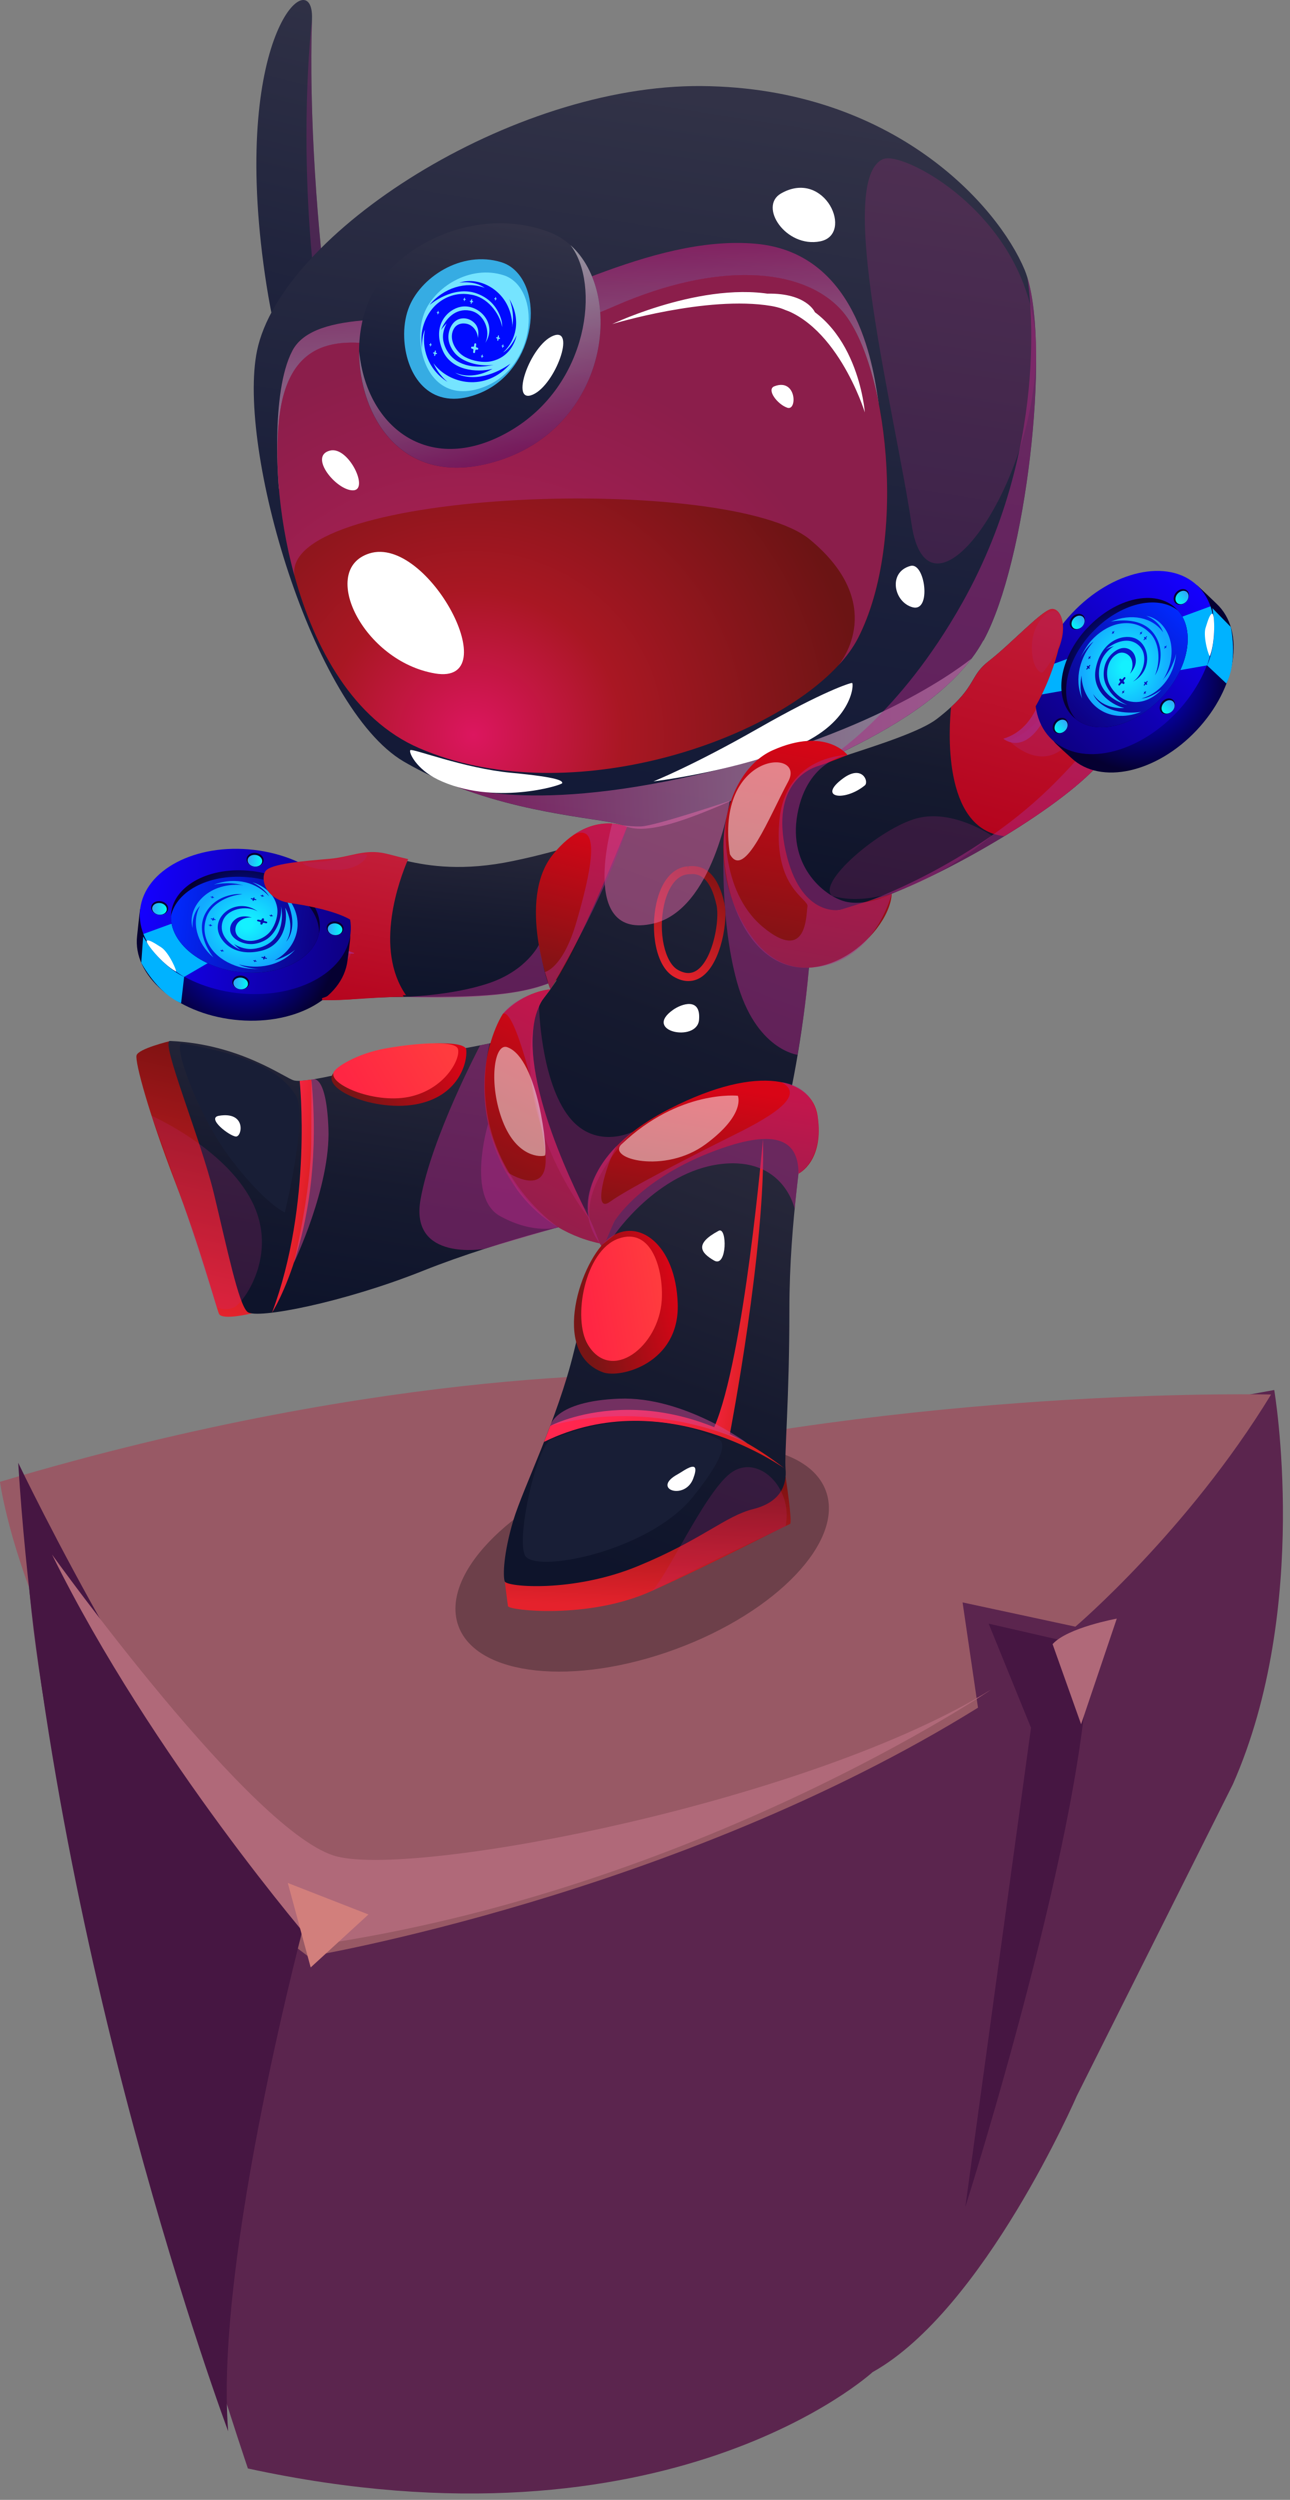<svg width="176" height="341" viewBox="0 0 176 341" fill="none" xmlns="http://www.w3.org/2000/svg">
<rect x="0" y="0" width="176" height="341" fill="#808080" stroke="none"/>
<path d="M33.811 336.688C33.811 336.688 0.245 237.445 3.783 201.233L73.401 193.239L93.671 187L94.791 203.941L173.849 189.607C173.849 189.607 178.889 219.219 168.204 243.392L146.906 285.913C146.906 285.913 134.277 315.071 119.047 323.578C119.047 323.578 91.187 349.171 33.805 336.714L33.811 336.688Z" fill="#5B254E"/>
<path d="M0 202.154C0 202.154 5.012 239.307 42.086 266.897C42.086 266.897 92.261 258.477 133.432 232.942L131.329 218.58L146.719 221.89C146.719 221.89 162.038 208.873 173.415 190.224C173.415 190.224 129.072 189.12 83.44 199.339L91.653 187.515C91.653 187.515 54.252 185.94 0.006 202.127L0 202.154Z" fill="#985965"/>
<path d="M41.864 261.028C41.864 261.028 29.219 307.946 31.131 331.65C31.131 331.65 6.617 266.21 2.483 199.533C2.483 199.533 23.294 243.153 41.887 261.031L41.864 261.028Z" fill="#461642"/>
<path d="M134.886 221.479L140.665 235.679L131.7 301.053C131.7 301.053 148.647 247.864 148.486 224.595L134.907 221.483L134.886 221.479Z" fill="#461642"/>
<path d="M7.101 212.056C7.101 212.056 34.621 250.438 46.006 253.248C57.391 256.059 110.817 245.627 135.242 230.459C135.242 230.459 95.029 257.772 42.892 265.359C42.892 265.359 20.779 239.822 7.101 212.056Z" fill="#B06979"/>
<path d="M39.265 256.85L42.388 268.373L50.269 261.148L39.265 256.85Z" fill="#D27F7C"/>
<path d="M143.602 224.256L147.497 235.199L152.366 220.792C152.366 220.792 145.654 222.008 143.624 224.259L143.602 224.256Z" fill="#B06979"/>
<path opacity="0.3" d="M92.166 224.962C106.007 219.869 115.19 210.202 112.677 203.37C110.163 196.538 96.904 195.129 83.062 200.222C69.221 205.315 60.038 214.982 62.551 221.814C65.065 228.646 78.324 230.055 92.166 224.962Z" fill="#09090A"/>
<path d="M61.24 83.981C57.005 81.781 47.253 73.876 40.862 56.506C38.751 50.778 37.004 44.012 35.953 36.084C31.685 4.131 42.83 -5.135 42.565 2.55C42.565 2.55 42.565 2.583 42.565 2.66C41.736 28.101 46.855 66.501 52.007 71.255C57.171 76.02 57.193 75.236 57.193 75.236C61.472 77.756 63.639 85.607 61.24 83.97V83.981Z" fill="url(#paint0_linear_257_2272)"/>
<g style="mix-blend-mode:multiply" opacity="0.3">
<path d="M61.24 83.981C57.005 81.781 47.254 73.876 40.863 56.506C43.649 60.563 45.285 59.403 42.952 38.904C40.741 19.367 42.4 4.053 42.566 2.66C41.736 28.101 46.855 66.501 52.008 71.255C57.171 76.021 57.193 75.236 57.193 75.236C61.472 77.756 63.639 85.607 61.24 83.97V83.981Z" fill="#AB2781"/>
</g>
<path d="M68.869 215.709C68.869 215.709 69.212 218.473 69.3 219.082C69.389 219.69 80.279 220.895 88.76 217.091C97.24 213.288 105.489 208.921 107.788 207.881C108.153 207.715 107.18 201.435 107.18 201.435L68.869 215.709Z" fill="url(#paint1_linear_257_2272)"/>
<path d="M23.216 142.006C23.216 142.006 18.86 143.045 18.628 143.963C18.395 144.881 20.352 152.034 23.813 161.024C27.274 170.013 29.463 178.228 29.872 179.201C30.27 180.162 34.35 179.156 34.35 179.156L23.205 141.995L23.216 142.006Z" fill="url(#paint2_linear_257_2272)"/>
<path d="M72.142 140.514C70.726 142.128 59.791 143.41 52.35 145.146C44.909 146.871 41.371 147.656 40.155 147.391C38.95 147.136 32.836 142.404 23.205 141.995C21.823 141.94 27.352 155.252 29.176 162.781C30.989 170.3 32.548 177.918 33.764 178.957C34.98 179.997 46.911 177.664 57.724 173.341C68.537 169.017 81.827 165.988 81.827 165.988L72.153 140.514H72.142Z" fill="url(#paint3_linear_257_2272)"/>
<path d="M87.765 121.397C86.792 126.925 80.379 132.873 72.44 134.875C67.763 136.058 61.306 136.003 55.071 135.98C50.703 135.98 46.491 136.478 42.997 136.401C35.545 136.224 31.1 132.641 30.569 131.724C30.038 130.806 29.187 129.811 30.945 126.593C32.703 123.387 39.348 123.42 39.348 123.42C35.81 122.9 35.235 120.081 35.92 119.064C36.617 118.047 40.973 117.693 44.677 117.372C47.408 117.14 49.188 116.123 51.82 116.554C52.682 116.698 53.843 117.063 55.391 117.416C58.553 118.157 63.252 118.854 69.975 117.45C77.172 115.957 81.772 114.133 86.405 112.717C86.405 112.717 88.738 115.846 87.787 121.386L87.765 121.397Z" fill="url(#paint4_linear_257_2272)"/>
<path d="M85.553 112.795C82.634 116.521 80.666 127.909 74.386 135.87C68.106 143.842 73.502 159.752 79.97 164.938C86.438 170.123 104.67 164.186 107.766 149.491C110.873 134.786 113.106 111.092 106.66 106.769C100.214 102.435 85.553 112.795 85.553 112.795Z" fill="url(#paint5_linear_257_2272)"/>
<path d="M134.169 87.343C133.705 88.194 133.174 89.023 132.566 89.819C132.566 89.819 132.566 89.841 132.544 89.841C128.077 95.779 120.16 100.19 112.974 103.507H112.94C108.507 105.564 104.349 107.178 101.453 108.494C93.182 112.209 88.03 113.945 85.144 112.629C83.032 111.656 71.655 111.313 60.61 106.636C60.587 106.636 60.565 106.636 60.554 106.614H60.532C60.532 106.614 60.521 106.592 60.51 106.592C58.675 105.818 56.85 104.911 55.07 103.872C42.599 96.541 32.316 61.205 35.069 47.837C38.353 31.883 69.764 11.494 95.77 11.738C121.775 11.992 136.115 27.958 139.808 36.836C139.93 37.135 140.051 37.477 140.162 37.831C143.269 47.793 140.04 76.606 134.191 87.365L134.169 87.343Z" fill="url(#paint6_linear_257_2272)"/>
<path style="mix-blend-mode:multiply" opacity="0.5" d="M38.054 66.656C38.054 66.656 36.838 53.642 39.89 47.837C42.941 42.033 56.342 44.023 64.502 43.194C72.65 42.364 88.627 31.982 103.067 33.243C117.507 34.503 119.265 51.199 119.884 55.057C120.503 58.916 38.054 66.656 38.054 66.656Z" fill="url(#paint7_linear_257_2272)"/>
<path d="M117.043 87.077C116.401 88.315 115.506 89.554 114.378 90.759C114.378 90.759 114.371 90.766 114.356 90.781C104.394 101.55 76.896 110.583 57.182 102.048C48.215 98.167 42.908 88.47 40.188 78.564C37.811 69.95 37.402 61.16 38.242 55.953C40.045 44.741 48.448 46.433 54.518 47.517C62.102 48.865 70.24 47.66 84.039 41.679C97.826 35.686 109.325 36.427 114.699 42.209C121.001 49.02 123.997 73.588 117.054 87.077H117.043Z" fill="url(#paint8_radial_257_2272)"/>
<g style="mix-blend-mode:multiply" opacity="0.5">
<path d="M117.042 87.077C116.401 88.315 115.506 89.554 114.378 90.759C114.853 90.195 121.045 82.367 110.53 73.621C99.639 64.544 38.275 66.644 40.177 78.552C37.8 69.939 37.391 61.149 38.231 55.942C40.033 44.73 48.436 46.422 54.506 47.506C62.091 48.855 70.229 47.649 84.028 41.668C97.815 35.675 109.314 36.416 114.687 42.198C120.99 49.009 123.986 73.577 117.042 87.066V87.077Z" fill="#AB2781"/>
</g>
<path d="M66.669 63.217C82.867 59.126 85.465 40.241 77.825 33.431C76.951 32.657 75.956 32.037 74.817 31.617C64.955 27.958 53.799 33.453 50.438 40.805C49.487 42.895 48.989 45.383 48.989 47.937C48.989 56.694 54.661 66.258 66.669 63.217Z" fill="url(#paint9_linear_257_2272)"/>
<path d="M63.938 54.129C72.65 51.939 74.53 40.651 70.129 36.748C69.632 36.305 69.057 35.974 68.416 35.775C62.943 34.072 57.215 37.897 55.701 42.165C55.281 43.337 55.093 44.697 55.148 46.079C55.314 50.69 58.1 55.599 63.949 54.129H63.938Z" fill="#36ACE3"/>
<path d="M64.922 53.133C72.363 51.265 73.911 41.723 70.196 38.395C69.776 38.019 69.289 37.732 68.747 37.555C64.093 36.051 59.172 39.213 57.834 42.84C57.47 43.846 57.293 45.007 57.337 46.19C57.459 50.159 59.869 54.405 64.933 53.133H64.922Z" fill="#75E4FF"/>
<path d="M63.238 51.297C62.843 51.206 62.443 51.061 62.095 50.834C64.683 51.953 67.176 50.315 67.176 50.315C65.007 50.867 61.587 50.526 60.412 47.842C58.897 44.378 61.068 42.191 62.866 41.849C65.336 41.378 67.945 44.178 66.201 46.784C66.99 45.24 66.113 42.733 64.104 42.368C62.1 42.004 60.781 43.52 60.181 44.989C60.181 44.989 60.476 44.568 60.95 44.101C60.686 44.56 60.264 45.54 60.51 46.611C60.791 47.836 61.523 48.716 62.27 49.198C64.441 50.598 67.314 49.766 67.314 49.766C65.677 50.025 63.456 49.555 62.26 48.385C61.79 47.925 61.37 47.205 61.234 46.537C61.124 45.996 61.177 45.429 61.36 44.921C61.537 44.432 61.87 43.892 62.407 43.622C63.077 43.285 64.037 43.351 64.745 44.073C65.274 44.613 65.355 45.365 65.193 46.115C65.175 45.331 64.684 44.571 64.004 44.273C63.325 43.977 62.427 44.095 62.003 44.72C61.079 46.084 62.089 47.97 63.472 48.708C64.521 49.267 65.967 49.517 67.064 49.275C69.478 48.74 70.295 46.678 70.482 45.743C70.482 45.743 69.786 47.417 68.638 48.086C70.416 46.433 71.144 43.63 69.499 40.791C69.499 40.791 70.244 42.545 69.903 44.441C69.765 39.794 65.477 37.571 62.664 38.572C62.664 38.572 64.659 38.188 66.138 39.275C63.601 38.302 60.501 39.252 58.596 41.611C58.596 41.611 61.802 38.843 65.065 40.038C66.934 40.722 67.936 42.083 68.38 43.564C68.494 43.946 68.52 44.296 68.517 44.604C68.127 42.633 66.427 40.501 64.251 40.192C62.647 39.88 61.011 40.292 59.678 41.408C58.641 42.276 57.893 43.626 57.61 45.028C57.422 45.961 57.509 46.851 57.59 47.796C57.59 47.796 57.441 46.071 57.974 44.981C57.485 47.446 58.347 50.392 61.056 52.097C61.056 52.097 59.8 51.109 59.142 49.551C61.258 52.422 66.274 53.513 69.651 49.594C69.651 49.594 66.477 52.047 63.238 51.297L63.238 51.297ZM65.248 47.595C65.236 47.673 65.167 47.725 65.094 47.71L65.004 47.691C64.932 47.676 64.863 47.728 64.851 47.806L64.813 48.05C64.801 48.129 64.732 48.18 64.66 48.165C64.587 48.15 64.537 48.074 64.549 47.996L64.587 47.752C64.599 47.673 64.549 47.598 64.476 47.583L64.386 47.564C64.314 47.549 64.264 47.474 64.276 47.395C64.288 47.317 64.357 47.266 64.43 47.281L64.52 47.299C64.593 47.314 64.662 47.263 64.674 47.184L64.711 46.94C64.723 46.862 64.792 46.81 64.865 46.825C64.937 46.84 64.987 46.916 64.975 46.994L64.938 47.239C64.926 47.317 64.975 47.393 65.048 47.408L65.138 47.426C65.211 47.441 65.26 47.517 65.248 47.595ZM65.948 48.633C65.944 48.661 65.92 48.678 65.894 48.673L65.863 48.667C65.837 48.661 65.813 48.679 65.809 48.707L65.796 48.792C65.792 48.82 65.768 48.837 65.742 48.832C65.716 48.827 65.699 48.801 65.704 48.773L65.717 48.688C65.721 48.66 65.704 48.634 65.678 48.629L65.647 48.622C65.621 48.617 65.604 48.591 65.608 48.563C65.612 48.536 65.636 48.518 65.662 48.523L65.693 48.53C65.718 48.535 65.743 48.517 65.747 48.489L65.76 48.404C65.764 48.377 65.788 48.359 65.814 48.364C65.84 48.37 65.857 48.396 65.852 48.423L65.839 48.508C65.835 48.536 65.852 48.562 65.878 48.568L65.909 48.574C65.935 48.579 65.952 48.605 65.948 48.633ZM67.775 40.79C67.77 40.818 67.747 40.836 67.721 40.831L67.69 40.824C67.664 40.819 67.64 40.837 67.636 40.864L67.623 40.949C67.619 40.977 67.595 40.995 67.569 40.989C67.543 40.984 67.526 40.958 67.531 40.93L67.544 40.845C67.548 40.818 67.531 40.791 67.505 40.786L67.474 40.78C67.448 40.774 67.431 40.748 67.435 40.721C67.439 40.693 67.463 40.675 67.489 40.681L67.52 40.687C67.546 40.692 67.57 40.674 67.574 40.647L67.587 40.562C67.591 40.534 67.615 40.516 67.641 40.522C67.666 40.527 67.683 40.553 67.679 40.581L67.666 40.666C67.662 40.693 67.679 40.72 67.705 40.725L67.736 40.731C67.762 40.736 67.779 40.763 67.775 40.79ZM69.903 44.442C69.895 44.486 69.886 44.53 69.877 44.574C69.875 44.513 69.872 44.451 69.867 44.388L69.903 44.442ZM68.429 47.175C68.433 47.147 68.457 47.13 68.483 47.135L68.514 47.141C68.54 47.146 68.564 47.129 68.568 47.101L68.581 47.016C68.585 46.988 68.609 46.971 68.635 46.976C68.661 46.981 68.678 47.007 68.674 47.035L68.66 47.12C68.656 47.148 68.673 47.174 68.699 47.179L68.73 47.185C68.756 47.191 68.773 47.217 68.769 47.245C68.765 47.272 68.741 47.29 68.715 47.285L68.684 47.278C68.658 47.273 68.634 47.291 68.63 47.318L68.617 47.404C68.613 47.431 68.589 47.449 68.563 47.444C68.538 47.438 68.52 47.412 68.525 47.385L68.538 47.299C68.542 47.272 68.525 47.246 68.499 47.24L68.468 47.234C68.442 47.229 68.425 47.202 68.429 47.175ZM67.694 46.062C67.7 46.019 67.738 45.991 67.778 45.999L67.827 46.009C67.867 46.017 67.905 45.989 67.911 45.946L67.932 45.812C67.939 45.769 67.976 45.741 68.016 45.749C68.056 45.757 68.083 45.799 68.077 45.842L68.056 45.976C68.049 46.019 68.076 46.06 68.117 46.068L68.166 46.079C68.206 46.087 68.233 46.128 68.226 46.171C68.22 46.214 68.182 46.242 68.142 46.234L68.093 46.224C68.053 46.215 68.015 46.243 68.008 46.286L67.988 46.421C67.981 46.464 67.943 46.492 67.904 46.484C67.864 46.475 67.837 46.434 67.843 46.391L67.864 46.257C67.871 46.214 67.844 46.173 67.803 46.164L67.754 46.154C67.714 46.146 67.687 46.104 67.694 46.062ZM64.096 41.076C64.101 41.038 64.134 41.014 64.169 41.021L64.212 41.03C64.247 41.037 64.279 41.012 64.285 40.975L64.303 40.858C64.309 40.82 64.342 40.796 64.376 40.803C64.411 40.81 64.435 40.847 64.429 40.884L64.411 41.001C64.405 41.038 64.429 41.074 64.464 41.081L64.507 41.09C64.542 41.097 64.565 41.134 64.559 41.171C64.554 41.209 64.52 41.233 64.486 41.226L64.443 41.217C64.408 41.21 64.375 41.234 64.37 41.272L64.352 41.389C64.346 41.426 64.313 41.45 64.278 41.443C64.244 41.436 64.22 41.4 64.226 41.363L64.244 41.246C64.249 41.208 64.226 41.172 64.191 41.165L64.148 41.156C64.113 41.149 64.09 41.113 64.096 41.076ZM63.2 40.804C63.204 40.776 63.228 40.759 63.254 40.764L63.285 40.77C63.31 40.776 63.334 40.758 63.339 40.73L63.352 40.645C63.356 40.617 63.38 40.6 63.405 40.605C63.431 40.61 63.448 40.636 63.444 40.664L63.431 40.749C63.427 40.777 63.444 40.803 63.47 40.808L63.501 40.815C63.526 40.82 63.544 40.846 63.539 40.874C63.535 40.901 63.511 40.919 63.486 40.914L63.454 40.907C63.429 40.902 63.405 40.92 63.401 40.947L63.388 41.033C63.383 41.06 63.359 41.078 63.334 41.073C63.308 41.068 63.291 41.041 63.295 41.014L63.308 40.928C63.312 40.901 63.295 40.875 63.27 40.87L63.238 40.863C63.213 40.858 63.196 40.831 63.2 40.804ZM58.907 47.061C58.903 47.089 58.879 47.106 58.853 47.101L58.822 47.095C58.796 47.089 58.772 47.107 58.768 47.135L58.755 47.22C58.751 47.248 58.727 47.265 58.701 47.26C58.676 47.255 58.658 47.229 58.663 47.201L58.676 47.116C58.68 47.088 58.663 47.062 58.637 47.057L58.606 47.05C58.58 47.045 58.563 47.019 58.567 46.991C58.571 46.964 58.595 46.946 58.621 46.951L58.652 46.958C58.678 46.963 58.702 46.945 58.706 46.917L58.719 46.832C58.723 46.805 58.747 46.787 58.773 46.792C58.798 46.797 58.816 46.824 58.811 46.851L58.798 46.936C58.794 46.964 58.811 46.99 58.837 46.995L58.868 47.002C58.894 47.007 58.911 47.033 58.907 47.061ZM59.873 42.721L59.842 42.714C59.816 42.709 59.793 42.727 59.788 42.754L59.775 42.84C59.771 42.867 59.747 42.885 59.721 42.88C59.696 42.874 59.679 42.848 59.683 42.821L59.696 42.735C59.7 42.708 59.683 42.682 59.657 42.676L59.626 42.67C59.6 42.665 59.583 42.638 59.587 42.611C59.592 42.583 59.616 42.565 59.641 42.571L59.673 42.577C59.698 42.582 59.722 42.565 59.726 42.537L59.739 42.452C59.744 42.424 59.767 42.407 59.793 42.412C59.819 42.417 59.836 42.443 59.832 42.471L59.819 42.556C59.815 42.584 59.832 42.61 59.857 42.615L59.889 42.621C59.914 42.627 59.931 42.653 59.927 42.681C59.923 42.708 59.899 42.726 59.873 42.721ZM59.617 48.24C59.611 48.283 59.574 48.311 59.533 48.303L59.484 48.293C59.444 48.285 59.406 48.313 59.4 48.356L59.379 48.49C59.373 48.533 59.335 48.561 59.295 48.553C59.255 48.545 59.228 48.503 59.234 48.46L59.255 48.326C59.262 48.283 59.234 48.242 59.195 48.234L59.145 48.223C59.105 48.215 59.078 48.174 59.085 48.131C59.091 48.088 59.129 48.06 59.169 48.068L59.218 48.078C59.258 48.087 59.296 48.059 59.303 48.016L59.323 47.881C59.33 47.838 59.367 47.81 59.407 47.818C59.447 47.827 59.474 47.868 59.468 47.911L59.447 48.045C59.441 48.088 59.468 48.13 59.508 48.138L59.557 48.148C59.597 48.156 59.624 48.198 59.617 48.24Z" fill="#000AFF"/>
<path style="mix-blend-mode:multiply" opacity="0.5" d="M66.669 63.217C82.867 59.126 85.465 40.241 77.825 33.431C81.938 38.705 80.357 52.503 69.599 58.783C58.852 65.052 50.084 58.54 49.011 48.014C49.011 47.992 49.011 47.959 49 47.937C49 56.694 54.672 66.257 66.68 63.217H66.669Z" fill="url(#paint10_linear_257_2272)"/>
<path style="mix-blend-mode:multiply" opacity="0.5" d="M132.533 89.841C125.313 99.438 109.06 105.044 101.442 108.483C93.172 112.198 88.019 113.934 85.133 112.618C83.022 111.645 71.644 111.302 60.599 106.625C61.649 107.012 71.025 111.214 95.261 105.652C120.26 99.903 131.836 90.361 132.544 89.841H132.533Z" fill="url(#paint11_linear_257_2272)"/>
<g style="mix-blend-mode:multiply" opacity="0.5">
<path d="M134.169 87.343C133.705 88.194 133.174 89.023 132.566 89.819C132.566 89.819 132.566 89.841 132.544 89.841C128.077 95.779 120.16 100.19 112.974 103.507H112.94C112.94 103.507 122.549 97.802 131.305 82.201C143.965 59.646 140.162 37.809 140.162 37.809C143.269 47.771 140.04 76.584 134.191 87.343H134.169Z" fill="#AB2781"/>
</g>
<g style="mix-blend-mode:multiply" opacity="0.2">
<path d="M120.547 21.677C113.869 24.298 122.15 56.483 124.362 71.465C126.573 86.447 140.737 67.407 141.345 48.921C141.964 30.434 123.51 20.517 120.547 21.689V21.677Z" fill="#C42781"/>
</g>
<path d="M45.042 61.459C42.035 62.189 45.861 66.888 48.149 66.888C50.438 66.888 47.563 60.851 45.042 61.459Z" fill="white"/>
<g style="mix-blend-mode:soft-light">
<path d="M50.405 75.49C43.439 77.679 49.531 90.217 59.371 91.865C69.223 93.512 58.398 72.98 50.405 75.49Z" fill="white"/>
</g>
<g style="mix-blend-mode:overlay">
<path d="M106.561 26.387C103.443 28.168 107.224 33.851 111.901 32.922C116.578 31.993 112.565 22.96 106.561 26.387Z" fill="white"/>
</g>
<path d="M124.229 77.192C121.1 78.033 121.941 82.168 124.528 82.842C127.115 83.517 126.219 76.662 124.229 77.192Z" fill="white"/>
<g style="mix-blend-mode:overlay">
<path d="M89.114 106.603C89.114 106.603 94.465 104.48 103.421 99.372C112.377 94.264 115.948 93.169 116.247 93.158C116.545 93.147 116.401 98.952 107.578 102.203C98.755 105.453 89.114 106.592 89.114 106.592V106.603Z" fill="white"/>
</g>
<g style="mix-blend-mode:overlay">
<path d="M59.681 106.305C56.839 104.922 55.745 102.656 55.977 102.335C56.209 102.015 63.263 104.812 69.787 105.42C76.321 106.039 76.741 106.515 76.708 106.824C76.675 107.123 67.233 109.997 59.67 106.305H59.681Z" fill="white"/>
</g>
<path d="M72.695 53.83C69.488 55.234 72.319 47.074 75.47 45.803C78.632 44.531 75.769 52.492 72.695 53.83Z" fill="white"/>
<g style="mix-blend-mode:soft-light">
<path d="M105.654 52.691C104.527 53.122 106.052 55.157 107.423 55.621C108.794 56.086 108.684 51.53 105.654 52.691Z" fill="white"/>
</g>
<g style="mix-blend-mode:soft-light">
<path d="M83.519 44.211C83.519 44.211 97.196 37.687 107.125 40.573C117.054 43.459 117.993 56.251 117.993 56.251C117.993 56.251 113.98 43.205 105.212 41.734C96.444 40.264 83.519 44.211 83.519 44.211Z" fill="white"/>
</g>
<g style="mix-blend-mode:multiply" opacity="0.5">
<path d="M98.744 115.658C98.744 115.658 98.236 125.499 100.524 133.858C103.089 143.211 108.817 143.886 108.817 143.886C108.817 143.886 110.232 135.671 110.354 131.602C110.486 127.544 98.733 115.647 98.733 115.647L98.744 115.658Z" fill="#AB2781"/>
</g>
<path d="M150.345 103.728C148.034 106.636 142.904 110.473 137.033 114.055C131.548 117.405 125.423 120.523 120.37 122.414C116.998 123.697 114.101 124.426 112.199 124.316C104.427 123.873 103.045 110.274 104.725 107.432C106.074 105.155 123.566 101.362 127.833 98.056C128.596 97.47 129.216 96.94 129.746 96.453C133.163 93.324 132.444 92.064 134.932 90.151C137.806 87.928 142.041 83.373 143.28 83.163C144.507 82.953 145.657 85.286 144.264 88.68C144.264 88.68 152.512 83.97 156.116 85.75C156.415 85.894 156.669 86.093 156.868 86.336C159.146 88.979 155.773 96.918 150.345 103.739V103.728Z" fill="url(#paint12_linear_257_2272)"/>
<path d="M85.907 163.047C82.225 168.232 80.589 174.977 78.311 184.32C76.045 193.663 71.379 202.917 70.03 207.406C68.692 211.906 68.604 214.924 68.858 215.709C69.112 216.483 78.201 217.268 87.024 213.631C95.847 209.993 98.954 206.798 102.769 205.847C106.572 204.896 107.357 202.475 107.18 200.396C107.003 198.317 107.7 190.965 107.7 178.604C107.7 166.242 109.723 155.683 109.546 153.793C109.369 151.902 91.27 155.484 85.907 163.036V163.047Z" fill="url(#paint13_linear_257_2272)"/>
<path d="M114.588 124.117C114.588 124.117 109.192 125.189 107.191 116.09C105.179 106.99 110.364 104.878 111.58 104.502C112.797 104.126 115.627 102.988 115.627 102.988C115.627 102.988 112.697 99.107 105.433 102.335C98.169 105.564 95.902 119.429 103 128.34C110.088 137.252 121.354 127.832 121.664 121.916L114.599 124.117H114.588Z" fill="url(#paint14_linear_257_2272)"/>
<path d="M85.553 112.795C85.553 112.795 80.467 110.351 75.448 116.543C70.428 122.746 75.083 134.941 75.083 134.941C75.083 134.941 77.095 132.122 80.114 125.532C83.132 118.942 85.542 112.806 85.542 112.806L85.553 112.795Z" fill="url(#paint15_linear_257_2272)"/>
<path d="M150.345 103.728C148.034 106.636 142.904 110.473 137.033 114.055C128.409 113.16 129.504 98.941 129.758 96.453C133.174 93.324 132.456 92.064 134.943 90.151C137.818 87.928 142.053 83.373 143.291 83.163C144.518 82.953 145.668 85.286 144.275 88.68C144.275 88.68 152.523 83.97 156.128 85.75C159.743 87.53 156.26 96.298 150.345 103.739V103.728Z" fill="url(#paint16_linear_257_2272)"/>
<path d="M55.071 135.98C50.703 135.98 47.607 136.544 42.997 136.401C34.516 136.135 31.1 132.641 30.569 131.724C30.038 130.806 29.187 129.811 30.945 126.593C32.703 123.387 39.348 123.42 39.348 123.42C35.81 122.9 35.235 120.081 35.92 119.064C36.617 118.047 40.973 117.693 44.677 117.372C47.408 117.14 49.188 116.123 51.82 116.554C52.682 116.698 53.843 117.063 55.391 117.416C54.164 120.28 50.714 129.634 55.093 135.969L55.071 135.98Z" fill="url(#paint17_linear_257_2272)"/>
<path d="M83.729 166.751C83.729 166.751 86.913 161.178 96.753 157.275C106.594 153.383 108.916 155.982 108.949 160.095C108.949 160.095 112.487 158.403 111.547 152.2C110.806 147.269 103.763 144.914 91.391 151.227C79.019 157.541 78.609 165.844 82.269 170.2L83.74 166.762L83.729 166.751Z" fill="url(#paint18_linear_257_2272)"/>
<path d="M81.816 169.603C76.885 168.531 73.148 165.811 70.572 162.317C66.304 156.568 65.143 148.729 66.79 142.714C67.299 140.856 67.918 139.408 68.593 138.313C71.589 135.14 75.083 134.952 75.083 134.952L73.966 136.445C69.433 144.063 77.847 161.178 80.456 166.32C80.943 167.259 81.805 169.614 81.805 169.614L81.816 169.603Z" fill="url(#paint19_linear_257_2272)"/>
<path d="M107.18 200.407C107.18 200.407 90.861 188.51 74.232 196.681L75.072 194.503C75.072 194.503 89.711 186.752 107.18 200.418V200.407Z" fill="url(#paint20_linear_257_2272)"/>
<path d="M40.885 147.435C40.885 147.435 42.687 164.219 37.114 179.057C37.114 179.057 44.434 167.757 42.488 147.269L40.885 147.435Z" fill="url(#paint21_linear_257_2272)"/>
<path d="M93.912 133.824C93.337 133.824 92.685 133.67 91.955 133.249C89.423 131.812 88.727 126.936 89.545 123.232C90.219 120.18 91.778 118.334 93.824 118.168L93.868 118.71V118.168C94.896 118.08 97.66 117.848 98.844 123.265C99.341 125.532 98.412 131.27 95.836 133.172C95.372 133.515 94.73 133.824 93.923 133.824H93.912ZM94.41 119.23C94.233 119.23 94.078 119.241 93.945 119.252H93.901C91.712 119.44 90.861 122.259 90.595 123.464C89.788 127.146 90.673 131.27 92.486 132.299C93.503 132.873 94.388 132.873 95.173 132.287C97.296 130.717 98.202 125.499 97.76 123.486C96.92 119.661 95.405 119.219 94.399 119.219L94.41 119.23Z" fill="url(#paint22_linear_257_2272)"/>
<g style="mix-blend-mode:multiply" opacity="0.8">
<path d="M144.275 88.658C144.275 88.658 142.992 90.051 142.738 91.776C142.484 93.501 141.677 99.328 136.889 100.765C136.889 100.765 139.277 102.844 141.876 99.073C144.474 95.303 143.28 92.849 143.589 91.245C143.91 89.642 144.275 88.636 144.275 88.636V88.658Z" fill="#AB2781"/>
</g>
<path d="M104.095 155.374C104.095 155.374 101.552 185.215 97.439 194.691L99.573 195.62C99.573 195.62 104.538 169.913 104.095 155.385V155.374Z" fill="url(#paint23_linear_257_2272)"/>
<g style="mix-blend-mode:multiply" opacity="0.8">
<path d="M39.326 123.42C39.326 123.42 41.57 123.475 42.112 123.63C42.665 123.785 44.268 129.059 48.591 130.054C48.591 130.054 45.473 130.618 43.052 127.246C40.63 123.873 39.326 123.431 39.326 123.431V123.42Z" fill="#AB2781"/>
</g>
<g style="mix-blend-mode:multiply" opacity="0.5">
<path d="M83.53 112.319C83.53 112.319 78.864 128.384 89.158 125.974C97.328 124.061 99.562 109.246 99.562 109.246C99.562 109.246 89.379 112.673 87.466 112.728C85.542 112.795 83.53 112.319 83.53 112.319Z" fill="#E767A7"/>
</g>
<g style="mix-blend-mode:multiply" opacity="0.5">
<path d="M99.054 111.766C99.054 111.766 98.003 121.375 104.084 126.45C110.176 131.514 109.977 124.703 110.165 123.641C110.353 122.58 105.566 121.198 106.318 112.087C107.07 102.976 115.627 102.988 115.627 102.988C115.627 102.988 110.187 103.607 108.805 110.993C107.423 118.367 112.775 122.525 115.627 123.044C118.491 123.564 121.653 121.927 121.653 121.927C121.653 121.927 119.265 131.801 110.165 132.011C101.066 132.221 97.605 119.13 99.054 111.778V111.766Z" fill="#AB2781"/>
</g>
<g style="mix-blend-mode:multiply" opacity="0.5">
<path d="M78.323 113.845C82.159 112.098 80.512 119.34 78.654 125.742C76.797 132.144 74.342 132.586 74.342 132.586L75.094 134.941C75.094 134.941 82.491 122.624 85.554 112.795C85.554 112.795 82.469 111.214 78.323 113.845Z" fill="#AB2781"/>
</g>
<path d="M82.269 187.194C74.972 184.541 79.262 171.737 83.154 168.863C87.046 165.977 92.209 169.736 92.464 177.852C92.729 185.978 84.624 188.057 82.269 187.194Z" fill="url(#paint24_linear_257_2272)"/>
<path d="M80.202 183.413C78.09 179.886 79.76 170.621 84.359 168.962C88.97 167.304 90.54 173.363 90.285 177.354C89.876 183.723 83.364 188.698 80.202 183.413Z" fill="url(#paint25_linear_257_2272)"/>
<path d="M46.048 145.887C42.643 148.087 50.604 151.725 56.674 150.652C62.545 149.613 63.794 144.969 63.617 143.189C63.44 141.409 51.466 142.382 46.048 145.876V145.887Z" fill="url(#paint26_linear_257_2272)"/>
<path d="M45.506 146.318C44.92 148.021 51.444 150.719 56.176 149.536C60.908 148.353 62.898 144.273 62.467 143.057C62.036 141.84 56.375 142.327 52.549 143.023C48.724 143.72 45.761 145.555 45.495 146.307L45.506 146.318Z" fill="url(#paint27_linear_257_2272)"/>
<g style="mix-blend-mode:multiply" opacity="0.5">
<path d="M106.605 147.623C110.331 149.569 104.25 152.786 99.717 155.031C95.195 157.275 85.797 162.063 83.254 163.909C80.722 165.756 82.668 158.768 84.171 156.291C84.171 156.291 76.819 163.047 82.026 169.902L83.829 168.454C83.829 168.454 89.655 159.852 98.302 158.79C106.948 157.729 108.418 164.893 108.418 164.893L108.938 160.095C108.938 160.095 111.857 158.536 111.68 153.66C111.503 148.784 108.175 147.822 106.594 147.623H106.605Z" fill="#AB2781"/>
</g>
<g style="mix-blend-mode:multiply" opacity="0.5">
<path d="M81.816 169.603C76.885 168.531 73.148 165.811 70.572 162.317L69.134 159.852C69.134 159.852 75.359 164.02 74.342 156.756C73.325 149.503 70.129 137.307 68.603 138.302C70.726 135.505 75.094 134.941 75.094 134.941L73.977 136.434C69.444 144.052 77.858 161.167 80.467 166.309C80.954 167.248 81.816 169.603 81.816 169.603Z" fill="#AB2781"/>
</g>
<g style="mix-blend-mode:multiply" opacity="0.3">
<path d="M73.535 137.108C73.535 137.108 73.69 146.738 77.316 151.924C80.943 157.109 86.361 154.367 86.361 154.367C86.361 154.367 79.682 160.825 80.456 166.32C80.456 166.32 68.593 151.714 73.535 137.119V137.108Z" fill="#C72781"/>
</g>
<g style="mix-blend-mode:multiply" opacity="0.5">
<path d="M66.791 142.327L65.508 142.592C65.508 142.592 58.841 155.175 57.37 163.655C55.9 172.135 66.072 170.355 66.072 170.355L76.167 167.403C76.167 167.403 63.164 158.768 66.791 142.327Z" fill="#AB2781"/>
</g>
<g style="mix-blend-mode:multiply" opacity="0.2">
<path d="M88.76 217.091C90.407 216.34 95.924 203.835 99.628 200.982C103.332 198.118 108.274 202.961 107.18 208.169C107.18 208.169 101.242 211.01 98.932 212.105C96.621 213.199 88.76 217.091 88.76 217.091Z" fill="#C22781"/>
</g>
<g style="mix-blend-mode:multiply" opacity="0.2">
<path d="M20.684 152.2C20.684 152.2 30.624 156.568 34.35 163.832C38.087 171.096 33.211 177.752 31.94 178.327C30.668 178.902 29.574 178.327 29.574 178.327C29.574 178.327 27.561 171.981 25.605 166.043C23.647 160.106 20.684 152.2 20.684 152.2Z" fill="#C22781"/>
</g>
<path d="M75.204 196.349C73.281 197.156 70.461 209.451 71.589 212.105C72.706 214.759 88.483 211.663 94.498 204.233C100.513 196.803 98.047 196.36 98.047 196.36C98.047 196.36 88.649 190.755 75.204 196.36V196.349Z" fill="#181E36"/>
<path d="M24.853 142.327C23.46 142.084 26.843 151.979 31.509 158.116C36.175 164.252 38.862 165.391 38.862 165.391C38.862 165.391 42.09 152.156 40.332 149.381C38.574 146.617 35.058 144.085 24.853 142.327Z" fill="#181E36"/>
<g style="mix-blend-mode:soft-light" opacity="0.5">
<path d="M84.802 156.081C82.69 158.082 90.717 160.183 96.267 156.081C101.818 151.979 100.668 149.469 100.668 149.469C100.668 149.469 92.685 148.596 84.802 156.081Z" fill="white"/>
</g>
<g style="mix-blend-mode:soft-light" opacity="0.5">
<path d="M69.223 142.846C67.376 142.183 66.636 147.944 68.593 152.963C70.561 157.983 73.867 157.806 74.331 157.629C74.795 157.452 73.458 144.35 69.212 142.846H69.223Z" fill="white"/>
</g>
<g style="mix-blend-mode:soft-light" opacity="0.5">
<path d="M99.584 116.521C101.563 120.147 105.024 111.247 107.534 106.614C110.044 101.981 97.483 102.446 99.584 116.521Z" fill="white"/>
</g>
<g style="mix-blend-mode:overlay">
<path d="M91.844 137.738C87.599 140.713 95.095 142.238 95.372 139.12C95.648 136.002 92.994 136.931 91.844 137.738Z" fill="white"/>
</g>
<g style="mix-blend-mode:overlay">
<path d="M29.873 152.2C28.115 152.499 31.31 154.976 32.183 155.031C33.046 155.086 33.643 151.57 29.873 152.2Z" fill="white"/>
</g>
<g style="mix-blend-mode:overlay">
<path d="M92.475 201.093C88.771 203.094 93.404 204.73 94.565 201.723C95.715 198.727 93.326 200.628 92.475 201.093Z" fill="white"/>
</g>
<g style="mix-blend-mode:overlay">
<path d="M98.047 167.89C94.675 169.692 95.637 170.908 97.428 171.947C99.219 172.987 99.231 167.248 98.047 167.89Z" fill="white"/>
</g>
<g style="mix-blend-mode:multiply" opacity="0.5">
<path d="M75.072 194.492C75.072 194.492 75.636 191.142 84.47 190.788C93.304 190.445 101.972 196.88 101.972 196.88C101.972 196.88 89.744 190.478 75.072 194.492Z" fill="#D14894"/>
</g>
<g style="mix-blend-mode:multiply" opacity="0.5">
<path d="M42.488 147.269C42.488 147.269 44.5 145.976 44.81 153.936C45.108 161.897 40.089 172.279 40.089 172.279C40.089 172.279 42.433 162.571 42.466 155.705C42.499 148.828 42.488 147.28 42.488 147.28V147.269Z" fill="#D14894"/>
</g>
<g style="mix-blend-mode:multiply" opacity="0.5">
<path d="M150.345 103.728C148.034 106.636 142.904 110.473 137.033 114.055C131.549 117.405 125.423 120.523 120.37 122.414L118.358 122.956C118.358 122.956 132.201 118.113 143.048 107.642C153.883 97.161 156.736 88.293 156.868 86.325C159.146 88.968 155.774 96.906 150.345 103.728Z" fill="#AB2781"/>
</g>
<g style="mix-blend-mode:multiply" opacity="0.3">
<path d="M144.275 88.658C144.275 88.658 148.465 85.828 150.599 88.205C152.733 90.582 150.666 98.93 144.275 102.623C141.002 104.502 137.685 101.053 137.685 101.053C137.685 101.053 142.495 99.14 142.583 95.646C142.672 92.152 144.264 88.658 144.264 88.658H144.275Z" fill="#AB2781"/>
</g>
<path d="M148.921 86.153C143.872 91.516 140.92 97.239 143.848 101.209C144.092 101.542 145.892 103.133 146.194 103.418C150.164 107.125 157.793 105.421 163.263 99.61C168.733 93.8 169.944 86.068 165.982 82.353C165.731 82.117 163.592 80.044 163.319 79.846C159.201 76.992 154.043 80.697 148.928 86.145L148.921 86.153Z" fill="url(#paint28_radial_257_2272)"/>
<path d="M146.257 83.646C140.787 89.456 139.576 97.188 143.538 100.903C147.5 104.618 155.137 102.92 160.592 97.111C166.054 91.293 167.28 83.561 163.318 79.846C159.356 76.131 151.719 77.828 146.257 83.646Z" fill="url(#paint29_linear_257_2272)"/>
<g style="mix-blend-mode:soft-light">
<path d="M164.69 90.763L141.211 94.89L141.761 91.291L165.148 82.708C165.148 82.708 166.379 85.599 164.69 90.763Z" fill="#00B2FF"/>
</g>
<path d="M148.367 85.632C144.508 89.731 143.647 95.185 146.45 97.809C146.554 97.906 146.657 98.004 146.767 98.078C149.631 100.344 154.771 99.081 158.489 95.131C162.2 91.189 163.12 85.999 160.716 83.276C160.612 83.164 160.517 83.059 160.406 82.954C157.617 80.329 152.225 81.533 148.374 85.639L148.367 85.632Z" fill="url(#paint30_radial_257_2272)"/>
<path d="M149.017 86.244C145.322 90.17 144.379 95.355 146.769 98.078C149.632 100.344 154.773 99.081 158.491 95.132C162.201 91.19 163.122 85.999 160.717 83.276C157.847 81.048 152.728 82.302 149.025 86.251L149.017 86.244Z" fill="url(#paint31_linear_257_2272)"/>
<path d="M149.774 95.611C149.518 95.345 149.287 95.029 149.143 94.664C150.532 96.872 153.376 96.581 153.376 96.581C151.386 96.056 148.919 94.152 149.494 91.21C150.237 87.415 153.134 86.484 154.72 87.02C156.899 87.757 157.374 91.473 154.576 92.979C156.044 91.972 156.752 89.328 155.394 88.063C154.039 86.8 152.175 87.533 150.895 88.56C150.895 88.56 151.357 88.323 151.984 88.13C151.525 88.415 150.654 89.09 150.252 90.159C149.791 91.382 149.872 92.509 150.185 93.288C151.096 95.552 153.788 96.156 153.788 96.156C152.373 95.62 150.909 94.162 150.628 92.559C150.518 91.929 150.59 91.091 150.855 90.433C151.069 89.9 151.425 89.419 151.849 89.052C152.256 88.699 152.815 88.374 153.381 88.385C154.088 88.399 154.797 88.907 154.947 89.881C155.058 90.61 154.704 91.318 154.163 91.91C154.584 91.203 154.624 90.296 154.261 89.713C153.898 89.131 153.135 88.815 152.459 89.174C150.986 89.956 150.725 92.109 151.39 93.414C151.895 94.403 152.879 95.304 153.865 95.601C156.036 96.255 157.814 94.801 158.477 94.056C158.477 94.056 157.009 95.221 155.747 95.279C158.043 94.639 160.161 92.483 160.458 89.184C160.458 89.184 160.064 91.095 158.749 92.625C161.217 88.42 159.118 84.432 156.379 84.007C156.379 84.007 158.142 84.599 158.687 86.26C157.256 84.205 154.322 83.599 151.536 84.809C151.536 84.809 155.559 83.845 157.431 86.437C158.504 87.921 158.528 89.603 158.052 91.13C157.929 91.524 157.755 91.847 157.582 92.121C158.371 90.182 158.232 87.487 156.714 86.193C155.641 85.164 154.142 84.765 152.489 85.135C151.202 85.423 149.874 86.274 148.877 87.391C148.214 88.134 147.788 88.968 147.328 89.848C147.328 89.848 148.168 88.241 149.185 87.519C147.44 89.487 146.477 92.515 147.636 95.302C147.636 95.302 147.208 93.834 147.561 92.138C147.613 95.686 150.904 99.007 155.698 97.097C155.698 97.097 151.874 97.796 149.774 95.612L149.774 95.611ZM153.386 93.255C153.334 93.319 153.251 93.332 153.203 93.285L153.144 93.226C153.095 93.179 153.013 93.192 152.961 93.256L152.796 93.457C152.744 93.521 152.661 93.534 152.613 93.487C152.565 93.439 152.568 93.349 152.621 93.285L152.786 93.084C152.838 93.02 152.842 92.93 152.794 92.882L152.734 92.824C152.686 92.776 152.689 92.686 152.742 92.621C152.794 92.558 152.876 92.544 152.925 92.591L152.984 92.65C153.033 92.697 153.115 92.684 153.167 92.62L153.332 92.42C153.384 92.356 153.466 92.342 153.515 92.389C153.563 92.437 153.559 92.528 153.507 92.591L153.342 92.792C153.29 92.856 153.286 92.947 153.334 92.994L153.394 93.052C153.442 93.1 153.439 93.191 153.386 93.255ZM153.354 94.507C153.336 94.529 153.307 94.534 153.29 94.517L153.27 94.497C153.253 94.48 153.224 94.485 153.206 94.508L153.148 94.577C153.13 94.6 153.101 94.605 153.084 94.588C153.067 94.571 153.068 94.54 153.087 94.517L153.144 94.448C153.163 94.425 153.164 94.394 153.147 94.377L153.126 94.356C153.109 94.34 153.111 94.308 153.129 94.286C153.148 94.263 153.176 94.258 153.193 94.275L153.214 94.296C153.231 94.312 153.259 94.308 153.278 94.285L153.335 94.215C153.354 94.193 153.382 94.188 153.399 94.205C153.416 94.221 153.415 94.253 153.396 94.275L153.339 94.345C153.321 94.368 153.319 94.399 153.336 94.416L153.357 94.436C153.374 94.453 153.373 94.484 153.354 94.507ZM159.119 88.376C159.1 88.399 159.072 88.403 159.055 88.387L159.034 88.366C159.017 88.35 158.989 88.354 158.97 88.377L158.913 88.447C158.894 88.469 158.866 88.474 158.849 88.457C158.832 88.44 158.833 88.409 158.852 88.386L158.909 88.317C158.927 88.294 158.929 88.263 158.912 88.246L158.891 88.226C158.874 88.209 158.875 88.177 158.894 88.155C158.912 88.132 158.941 88.128 158.958 88.144L158.978 88.165C158.995 88.181 159.024 88.177 159.042 88.154L159.1 88.084C159.118 88.062 159.147 88.057 159.164 88.074C159.181 88.091 159.179 88.122 159.161 88.144L159.104 88.214C159.085 88.237 159.084 88.268 159.101 88.285L159.122 88.305C159.139 88.322 159.137 88.353 159.119 88.376ZM158.748 92.625C158.718 92.661 158.686 92.696 158.655 92.731C158.687 92.675 158.719 92.619 158.75 92.561L158.748 92.625ZM156.089 94.37C156.108 94.347 156.136 94.343 156.153 94.359L156.174 94.38C156.191 94.396 156.219 94.392 156.238 94.369L156.295 94.299C156.314 94.277 156.342 94.272 156.359 94.289C156.376 94.306 156.375 94.337 156.357 94.359L156.299 94.429C156.281 94.452 156.279 94.483 156.296 94.5L156.317 94.52C156.334 94.537 156.333 94.569 156.314 94.591C156.296 94.614 156.267 94.618 156.25 94.602L156.23 94.581C156.213 94.565 156.184 94.569 156.166 94.592L156.108 94.662C156.09 94.684 156.061 94.689 156.044 94.672C156.027 94.655 156.029 94.624 156.047 94.601L156.105 94.532C156.123 94.509 156.124 94.478 156.107 94.461L156.087 94.441C156.07 94.424 156.071 94.392 156.089 94.37ZM156.135 93.034C156.164 92.999 156.209 92.991 156.235 93.017L156.268 93.049C156.294 93.076 156.339 93.068 156.368 93.033L156.458 92.923C156.487 92.888 156.532 92.88 156.558 92.906C156.585 92.933 156.583 92.982 156.554 93.017L156.464 93.127C156.435 93.162 156.433 93.212 156.459 93.238L156.492 93.27C156.519 93.296 156.517 93.345 156.488 93.381C156.459 93.416 156.414 93.423 156.388 93.397L156.355 93.365C156.328 93.339 156.284 93.346 156.255 93.382L156.164 93.492C156.135 93.527 156.091 93.534 156.064 93.508C156.038 93.482 156.04 93.432 156.069 93.397L156.159 93.287C156.188 93.252 156.19 93.203 156.163 93.177L156.13 93.144C156.104 93.118 156.106 93.069 156.135 93.034ZM156.103 86.907C156.129 86.877 156.168 86.871 156.191 86.893L156.219 86.921C156.242 86.944 156.282 86.937 156.306 86.907L156.385 86.811C156.411 86.78 156.45 86.774 156.473 86.796C156.496 86.819 156.494 86.862 156.469 86.893L156.39 86.989C156.365 87.019 156.363 87.062 156.386 87.085L156.415 87.113C156.438 87.136 156.436 87.179 156.411 87.209C156.386 87.24 156.346 87.246 156.324 87.224L156.295 87.196C156.272 87.173 156.233 87.18 156.208 87.21L156.129 87.306C156.104 87.337 156.065 87.343 156.042 87.321C156.019 87.298 156.021 87.255 156.046 87.224L156.124 87.128C156.15 87.097 156.151 87.054 156.128 87.032L156.1 87.004C156.077 86.981 156.079 86.938 156.103 86.907ZM155.558 86.246C155.577 86.223 155.605 86.219 155.622 86.235L155.643 86.256C155.66 86.272 155.689 86.268 155.707 86.245L155.764 86.175C155.783 86.153 155.811 86.148 155.828 86.165C155.845 86.181 155.844 86.213 155.826 86.236L155.768 86.305C155.75 86.328 155.749 86.359 155.766 86.376L155.786 86.396C155.803 86.413 155.802 86.444 155.784 86.467C155.765 86.49 155.737 86.494 155.72 86.478L155.699 86.457C155.682 86.441 155.653 86.445 155.635 86.468L155.578 86.537C155.559 86.56 155.531 86.565 155.514 86.548C155.497 86.531 155.498 86.5 155.516 86.477L155.574 86.408C155.592 86.385 155.593 86.354 155.576 86.337L155.556 86.317C155.539 86.3 155.54 86.268 155.558 86.246ZM148.758 89.809C148.739 89.832 148.711 89.837 148.694 89.82L148.673 89.8C148.656 89.783 148.627 89.788 148.609 89.81L148.552 89.88C148.533 89.903 148.505 89.907 148.488 89.891C148.471 89.874 148.472 89.842 148.49 89.82L148.548 89.75C148.566 89.728 148.567 89.696 148.55 89.679L148.53 89.659C148.513 89.642 148.514 89.611 148.532 89.588C148.551 89.566 148.579 89.561 148.596 89.578L148.617 89.598C148.634 89.615 148.663 89.61 148.681 89.588L148.738 89.518C148.757 89.495 148.785 89.491 148.802 89.507C148.819 89.524 148.818 89.555 148.8 89.578L148.742 89.648C148.724 89.67 148.723 89.702 148.74 89.718L148.76 89.739C148.777 89.755 148.776 89.787 148.758 89.809ZM151.913 86.396L151.892 86.375C151.875 86.359 151.847 86.363 151.828 86.386L151.771 86.456C151.753 86.478 151.724 86.483 151.707 86.466C151.69 86.449 151.691 86.418 151.71 86.395L151.767 86.326C151.786 86.303 151.787 86.272 151.77 86.255L151.749 86.235C151.732 86.218 151.733 86.186 151.752 86.164C151.771 86.141 151.799 86.137 151.816 86.153L151.837 86.174C151.854 86.19 151.882 86.186 151.901 86.163L151.958 86.093C151.977 86.071 152.005 86.066 152.022 86.083C152.039 86.1 152.038 86.131 152.019 86.154L151.962 86.223C151.943 86.246 151.942 86.277 151.959 86.294L151.98 86.314C151.997 86.331 151.996 86.362 151.977 86.385C151.959 86.408 151.93 86.412 151.913 86.396ZM148.656 91.193C148.627 91.228 148.582 91.236 148.556 91.209L148.523 91.177C148.496 91.151 148.452 91.158 148.423 91.194L148.332 91.304C148.303 91.339 148.259 91.346 148.232 91.32C148.206 91.294 148.208 91.245 148.237 91.21L148.327 91.1C148.356 91.064 148.358 91.015 148.331 90.989L148.298 90.957C148.272 90.93 148.274 90.881 148.303 90.846C148.332 90.811 148.376 90.803 148.403 90.829L148.436 90.862C148.462 90.888 148.507 90.88 148.536 90.845L148.626 90.735C148.655 90.7 148.7 90.692 148.726 90.719C148.753 90.745 148.751 90.794 148.722 90.829L148.632 90.939C148.603 90.975 148.601 91.024 148.627 91.05L148.66 91.082C148.687 91.108 148.685 91.158 148.656 91.193Z" fill="url(#paint32_radial_257_2272)"/>
<path d="M147.756 83.931C147.365 83.592 146.708 83.699 146.279 84.184C145.85 84.669 145.82 85.337 146.211 85.675C146.602 86.014 147.259 85.907 147.688 85.422C148.117 84.937 148.147 84.269 147.756 83.931Z" fill="url(#paint33_radial_257_2272)"/>
<path d="M147.748 84.145C147.416 83.848 146.855 83.956 146.485 84.364C146.116 84.771 146.093 85.342 146.425 85.64C146.757 85.938 147.318 85.829 147.688 85.422C148.05 85.007 148.08 84.443 147.748 84.145Z" fill="url(#paint34_linear_257_2272)"/>
<path d="M161.947 80.552C161.556 80.214 160.898 80.321 160.47 80.806C160.041 81.291 160.011 81.959 160.402 82.297C160.793 82.636 161.45 82.529 161.879 82.044C162.308 81.559 162.338 80.891 161.947 80.552Z" fill="url(#paint35_radial_257_2272)"/>
<path d="M161.932 80.759C161.6 80.462 161.039 80.57 160.669 80.978C160.3 81.385 160.277 81.956 160.609 82.254C160.941 82.552 161.502 82.443 161.872 82.036C162.234 81.621 162.264 81.057 161.932 80.759Z" fill="url(#paint36_linear_257_2272)"/>
<path d="M145.441 98.115C145.05 97.776 144.392 97.883 143.964 98.368C143.535 98.853 143.505 99.521 143.896 99.859C144.287 100.198 144.944 100.091 145.373 99.606C145.802 99.121 145.832 98.453 145.441 98.115Z" fill="url(#paint37_radial_257_2272)"/>
<path d="M145.426 98.338C145.094 98.04 144.532 98.149 144.163 98.556C143.801 98.971 143.771 99.535 144.103 99.832C144.435 100.13 144.996 100.022 145.365 99.614C145.735 99.207 145.758 98.636 145.426 98.338Z" fill="url(#paint38_linear_257_2272)"/>
<path d="M160.04 95.465C159.649 95.126 158.992 95.233 158.563 95.718C158.134 96.203 158.104 96.871 158.495 97.21C158.886 97.548 159.544 97.441 159.972 96.956C160.401 96.471 160.431 95.803 160.04 95.465Z" fill="url(#paint39_radial_257_2272)"/>
<path d="M160.033 95.68C159.701 95.382 159.139 95.491 158.77 95.898C158.408 96.313 158.377 96.877 158.709 97.174C159.041 97.472 159.603 97.364 159.972 96.956C160.342 96.549 160.365 95.978 160.033 95.68Z" fill="url(#paint40_linear_257_2272)"/>
<g style="mix-blend-mode:soft-light">
<path d="M167.316 93.235L164.689 90.763C164.689 90.763 166.221 87.732 165.406 82.951L167.914 85.519C167.914 85.519 168.929 90.014 167.316 93.235Z" fill="#00B2FF"/>
</g>
<path d="M165.09 89.452C164.972 89.785 164.103 86.879 164.473 85.672C164.844 84.466 165.118 83.657 165.42 83.72C165.723 83.783 165.845 87.393 165.09 89.452Z" fill="white"/>
<path d="M141.512 94.953C142.021 95.802 142.083 92.365 141.832 92.277C141.581 92.189 141.055 94.182 141.512 94.953Z" fill="white"/>
<path d="M139.653 97.426C137.342 100.334 135.755 92.774 129.884 96.356C129.63 98.844 129.798 96.435 129.884 96.356C133.301 93.227 132.582 91.966 135.07 90.054C137.945 87.831 142.18 83.276 143.418 83.066C144.645 82.856 145.795 85.189 144.402 88.583C144.402 88.583 143.522 92.451 141.311 96.321L139.653 97.426Z" fill="url(#paint41_linear_257_2272)"/>
<g style="mix-blend-mode:multiply" opacity="0.3">
<path d="M39.326 123.42C39.326 123.42 34.24 123.387 31.94 126.162C29.651 128.926 35.113 133.426 40.852 133.338C46.59 133.249 48.337 130.043 47.795 129.811C47.265 129.579 44.357 129.004 43.351 126.439C42.344 123.873 39.315 123.42 39.315 123.42H39.326Z" fill="#AB2781"/>
</g>
<g style="mix-blend-mode:multiply" opacity="0.2">
<path d="M144.131 83.428C143.07 82.887 140.936 84.899 140.792 87.928C140.648 90.958 141.942 91.964 142.263 91.71C142.583 91.456 143.401 90.25 144.131 88.835C144.861 87.42 145.425 84.103 144.131 83.439V83.428Z" fill="#AB2781"/>
</g>
<g style="mix-blend-mode:multiply" opacity="0.2">
<path d="M35.677 119.672C36.904 118.467 36.23 121.275 41.979 123.188L42.112 123.63C42.112 123.63 40.608 123.63 38.099 122.956C35.589 122.281 35.666 119.661 35.666 119.661L35.677 119.672Z" fill="#AB2781"/>
</g>
<path d="M34.193 119.559C41.51 120.398 47.458 122.865 47.783 127.788C47.812 128.199 47.463 130.577 47.416 130.989C46.775 136.382 39.847 140.004 31.919 139.094C23.991 138.185 18.077 133.059 18.706 127.665C18.746 127.323 19.043 124.358 19.123 124.031C20.427 119.193 26.759 118.696 34.182 119.558L34.193 119.559Z" fill="url(#paint42_radial_257_2272)"/>
<path d="M34.61 115.924C42.538 116.834 48.452 121.959 47.822 127.354C47.192 132.748 40.263 136.379 32.347 135.461C24.42 134.541 18.494 129.425 19.123 124.03C19.753 118.636 26.683 115.005 34.61 115.924Z" fill="url(#paint43_linear_257_2272)"/>
<g style="mix-blend-mode:soft-light">
<path d="M25.12 133.256L45.721 121.259L42.978 118.864L19.573 127.397C19.573 127.397 20.498 130.4 25.12 133.256Z" fill="#00B2FF"/>
</g>
<path d="M34.28 118.803C39.872 119.445 44.05 123.055 43.601 126.869C43.585 127.01 43.569 127.151 43.533 127.279C42.807 130.858 38.065 133.21 32.676 132.592C27.298 131.975 23.245 128.603 23.325 124.971C23.332 124.819 23.337 124.677 23.355 124.526C23.791 120.721 28.687 118.162 34.279 118.813L34.28 118.803Z" fill="url(#paint44_radial_257_2272)"/>
<path d="M34.177 119.69C39.534 120.305 43.6 123.657 43.532 127.28C42.806 130.859 38.064 133.211 32.675 132.593C27.297 131.976 23.244 128.604 23.324 124.972C24.08 121.418 28.799 119.073 34.176 119.7L34.177 119.69Z" fill="url(#paint45_linear_257_2272)"/>
<path d="M39.611 127.487C39.483 127.834 39.3 128.179 39.034 128.469C40.415 126.254 38.91 123.823 38.91 123.823C39.308 125.843 38.671 128.894 35.774 129.66C32.035 130.649 29.932 128.448 29.723 126.788C29.435 124.505 32.57 122.456 35.146 124.316C33.6 123.435 30.912 123.952 30.366 125.726C29.822 127.496 31.295 128.854 32.778 129.557C32.778 129.557 32.363 129.244 31.915 128.764C32.372 129.054 33.36 129.542 34.497 129.437C35.798 129.318 36.777 128.753 37.341 128.131C38.98 126.324 38.349 123.638 38.349 123.638C38.484 125.145 37.812 127.099 36.492 128.051C35.973 128.425 35.188 128.726 34.48 128.775C33.907 128.815 33.319 128.705 32.804 128.484C32.309 128.271 31.772 127.911 31.535 127.397C31.239 126.754 31.386 125.895 32.198 125.335C32.804 124.916 33.597 124.925 34.365 125.154C33.545 125.084 32.712 125.444 32.346 126.025C31.98 126.606 32.03 127.43 32.647 127.881C33.994 128.866 36.045 128.161 36.929 126.992C37.599 126.106 37.979 124.827 37.816 123.811C37.457 121.572 35.372 120.608 34.412 120.336C34.412 120.336 36.101 121.148 36.705 122.258C35.127 120.472 32.262 119.507 29.165 120.681C29.165 120.681 31.055 120.201 33.007 120.716C28.146 120.332 25.474 123.961 26.287 126.61C26.287 126.61 26.05 124.767 27.307 123.55C26.083 125.735 26.819 128.639 29.124 130.618C29.124 130.618 26.499 127.419 28.014 124.603C28.882 122.99 30.384 122.234 31.966 121.996C32.374 121.934 32.741 121.95 33.062 121.986C30.974 122.122 28.61 123.424 28.108 125.355C27.65 126.769 27.946 128.292 29 129.618C29.821 130.65 31.167 131.473 32.607 131.882C33.565 132.154 34.501 132.174 35.493 132.204C35.493 132.204 33.681 132.149 32.588 131.549C35.12 132.261 38.265 131.805 40.266 129.545C40.266 129.545 39.132 130.571 37.452 130.995C40.622 129.399 42.173 124.988 38.362 121.509C38.362 121.509 40.66 124.644 39.612 127.487L39.611 127.487ZM35.914 125.266C35.995 125.285 36.042 125.353 36.021 125.417L35.994 125.497C35.973 125.561 36.021 125.629 36.101 125.648L36.353 125.709C36.434 125.728 36.482 125.796 36.46 125.86C36.439 125.924 36.355 125.961 36.275 125.941L36.023 125.881C35.942 125.861 35.859 125.898 35.838 125.962L35.811 126.041C35.789 126.105 35.706 126.142 35.626 126.122C35.545 126.103 35.497 126.035 35.519 125.971L35.545 125.891C35.567 125.827 35.519 125.759 35.438 125.74L35.186 125.679C35.106 125.66 35.058 125.592 35.079 125.528C35.101 125.464 35.184 125.428 35.265 125.447L35.517 125.508C35.597 125.527 35.68 125.491 35.702 125.426L35.729 125.347C35.75 125.283 35.833 125.247 35.914 125.266ZM37.054 124.748C37.083 124.755 37.1 124.778 37.092 124.801L37.083 124.828C37.075 124.851 37.092 124.875 37.12 124.881L37.208 124.903C37.236 124.909 37.253 124.933 37.245 124.956C37.238 124.978 37.209 124.991 37.181 124.984L37.093 124.963C37.064 124.956 37.035 124.969 37.028 124.991L37.019 125.019C37.011 125.041 36.982 125.054 36.954 125.047C36.925 125.04 36.909 125.017 36.916 124.994L36.926 124.967C36.933 124.944 36.917 124.92 36.888 124.914L36.8 124.893C36.772 124.886 36.755 124.862 36.763 124.84C36.771 124.817 36.8 124.804 36.828 124.811L36.916 124.832C36.944 124.839 36.973 124.827 36.98 124.804L36.99 124.776C36.997 124.754 37.026 124.741 37.054 124.748ZM29.022 122.238C29.051 122.245 29.067 122.269 29.06 122.291L29.05 122.319C29.043 122.341 29.059 122.365 29.088 122.372L29.175 122.393C29.204 122.4 29.221 122.423 29.213 122.446C29.205 122.468 29.177 122.481 29.148 122.474L29.06 122.453C29.032 122.446 29.003 122.459 28.996 122.482L28.986 122.509C28.979 122.532 28.95 122.544 28.922 122.537C28.893 122.531 28.876 122.507 28.884 122.484L28.893 122.457C28.901 122.434 28.884 122.411 28.856 122.404L28.768 122.383C28.74 122.376 28.723 122.353 28.731 122.33C28.738 122.307 28.767 122.295 28.796 122.302L28.883 122.323C28.912 122.329 28.941 122.317 28.948 122.294L28.957 122.267C28.965 122.244 28.994 122.232 29.022 122.238ZM33.007 120.717C33.053 120.729 33.098 120.741 33.143 120.754C33.078 120.749 33.014 120.746 32.948 120.743L33.007 120.717ZM35.737 122.347C35.709 122.34 35.692 122.317 35.7 122.294L35.709 122.267C35.717 122.244 35.7 122.221 35.672 122.214L35.584 122.193C35.556 122.186 35.539 122.162 35.547 122.14C35.554 122.117 35.583 122.104 35.611 122.111L35.699 122.132C35.727 122.139 35.756 122.127 35.764 122.104L35.773 122.076C35.781 122.054 35.809 122.041 35.838 122.048C35.866 122.055 35.883 122.078 35.875 122.101L35.866 122.129C35.858 122.151 35.875 122.175 35.904 122.182L35.991 122.203C36.02 122.209 36.036 122.233 36.029 122.256C36.021 122.278 35.992 122.291 35.964 122.284L35.876 122.263C35.848 122.256 35.819 122.269 35.811 122.291L35.802 122.319C35.794 122.341 35.766 122.354 35.737 122.347ZM34.515 122.89C34.471 122.879 34.445 122.842 34.457 122.807L34.471 122.763C34.483 122.728 34.457 122.691 34.413 122.68L34.274 122.647C34.23 122.636 34.204 122.599 34.216 122.564C34.228 122.529 34.273 122.509 34.317 122.52L34.456 122.553C34.5 122.563 34.545 122.544 34.557 122.508L34.572 122.465C34.584 122.429 34.629 122.41 34.673 122.42C34.718 122.431 34.744 122.468 34.732 122.503L34.717 122.547C34.705 122.582 34.731 122.619 34.776 122.63L34.914 122.663C34.959 122.674 34.985 122.711 34.973 122.746C34.961 122.781 34.915 122.801 34.871 122.79L34.733 122.757C34.688 122.746 34.643 122.766 34.632 122.802L34.617 122.845C34.605 122.88 34.559 122.9 34.515 122.89ZM29.017 125.592C28.979 125.583 28.956 125.55 28.966 125.52L28.979 125.482C28.989 125.451 28.966 125.419 28.928 125.41L28.807 125.381C28.768 125.372 28.746 125.339 28.756 125.309C28.766 125.278 28.806 125.261 28.844 125.27L28.965 125.299C29.004 125.308 29.043 125.291 29.054 125.26L29.066 125.223C29.077 125.192 29.116 125.175 29.155 125.184C29.194 125.193 29.216 125.226 29.206 125.256L29.193 125.294C29.183 125.325 29.206 125.357 29.244 125.366L29.365 125.395C29.404 125.405 29.426 125.437 29.416 125.467C29.406 125.498 29.366 125.515 29.328 125.506L29.207 125.477C29.168 125.468 29.129 125.485 29.118 125.516L29.106 125.554C29.095 125.584 29.055 125.601 29.017 125.592ZM28.66 126.371C28.632 126.365 28.615 126.341 28.623 126.318L28.632 126.291C28.64 126.268 28.623 126.245 28.594 126.238L28.507 126.217C28.478 126.21 28.462 126.187 28.469 126.164C28.477 126.141 28.506 126.129 28.534 126.136L28.622 126.157C28.65 126.163 28.679 126.151 28.687 126.128L28.696 126.101C28.703 126.078 28.732 126.066 28.761 126.072C28.789 126.079 28.806 126.103 28.798 126.125L28.789 126.153C28.781 126.175 28.798 126.199 28.826 126.206L28.914 126.227C28.942 126.234 28.959 126.257 28.951 126.28C28.944 126.302 28.915 126.315 28.887 126.308L28.799 126.287C28.77 126.28 28.742 126.293 28.734 126.316L28.725 126.343C28.717 126.366 28.688 126.378 28.66 126.371ZM34.835 130.934C34.864 130.941 34.88 130.965 34.873 130.987L34.863 131.015C34.856 131.037 34.872 131.061 34.901 131.068L34.989 131.089C35.017 131.096 35.034 131.119 35.026 131.142C35.018 131.164 34.99 131.177 34.961 131.17L34.873 131.149C34.845 131.142 34.816 131.155 34.809 131.177L34.799 131.205C34.792 131.228 34.763 131.24 34.734 131.233C34.706 131.227 34.69 131.203 34.697 131.18L34.706 131.153C34.714 131.13 34.697 131.107 34.669 131.1L34.581 131.079C34.553 131.072 34.536 131.048 34.544 131.026C34.551 131.003 34.58 130.991 34.608 130.997L34.696 131.019C34.725 131.025 34.754 131.013 34.761 130.99L34.77 130.963C34.778 130.94 34.807 130.927 34.835 130.934ZM30.386 129.586L30.377 129.613C30.369 129.636 30.386 129.659 30.414 129.666L30.502 129.687C30.53 129.694 30.547 129.718 30.54 129.74C30.532 129.763 30.503 129.775 30.475 129.769L30.387 129.747C30.359 129.741 30.33 129.753 30.322 129.776L30.313 129.803C30.305 129.826 30.276 129.839 30.248 129.832C30.22 129.825 30.203 129.801 30.211 129.779L30.22 129.751C30.227 129.729 30.211 129.705 30.183 129.698L30.095 129.677C30.066 129.67 30.05 129.647 30.057 129.624C30.065 129.602 30.094 129.589 30.122 129.596L30.21 129.617C30.238 129.624 30.267 129.611 30.275 129.589L30.284 129.561C30.291 129.538 30.32 129.526 30.349 129.533C30.377 129.539 30.394 129.563 30.386 129.586ZM36.124 130.422C36.169 130.432 36.195 130.469 36.183 130.505L36.168 130.548C36.156 130.584 36.182 130.62 36.227 130.631L36.365 130.664C36.409 130.675 36.435 130.712 36.424 130.747C36.412 130.783 36.367 130.802 36.322 130.792L36.184 130.759C36.139 130.748 36.094 130.768 36.082 130.803L36.068 130.846C36.056 130.882 36.011 130.902 35.966 130.891C35.922 130.88 35.896 130.843 35.907 130.808L35.922 130.764C35.934 130.729 35.908 130.692 35.864 130.682L35.725 130.648C35.681 130.638 35.655 130.601 35.667 130.565C35.678 130.53 35.724 130.51 35.768 130.521L35.907 130.554C35.951 130.565 35.996 130.545 36.008 130.51L36.023 130.466C36.035 130.431 36.08 130.411 36.124 130.422Z" fill="url(#paint46_radial_257_2272)"/>
<path d="M33.648 117.109C33.728 116.598 34.3 116.256 34.94 116.35C35.581 116.444 36.034 116.934 35.954 117.445C35.874 117.956 35.303 118.299 34.662 118.205C34.022 118.111 33.568 117.62 33.648 117.109Z" fill="url(#paint47_radial_257_2272)"/>
<path d="M33.793 117.268C33.855 116.827 34.353 116.547 34.898 116.62C35.444 116.693 35.83 117.114 35.768 117.556C35.706 117.998 35.208 118.277 34.663 118.204C34.118 118.122 33.731 117.71 33.793 117.268Z" fill="url(#paint48_linear_257_2272)"/>
<path d="M20.627 123.685C20.708 123.174 21.279 122.832 21.919 122.926C22.56 123.02 23.014 123.51 22.933 124.021C22.853 124.532 22.282 124.875 21.641 124.781C21.001 124.687 20.547 124.196 20.627 123.685Z" fill="url(#paint49_radial_257_2272)"/>
<path d="M20.772 123.834C20.834 123.392 21.332 123.113 21.878 123.185C22.423 123.258 22.809 123.68 22.747 124.121C22.686 124.563 22.187 124.842 21.642 124.77C21.098 124.687 20.711 124.275 20.772 123.834Z" fill="url(#paint50_linear_257_2272)"/>
<path d="M44.57 126.451C44.65 125.94 45.221 125.598 45.862 125.692C46.502 125.786 46.956 126.276 46.876 126.787C46.795 127.298 46.224 127.641 45.584 127.547C44.943 127.453 44.489 126.962 44.57 126.451Z" fill="url(#paint51_radial_257_2272)"/>
<path d="M44.725 126.612C44.787 126.171 45.285 125.891 45.831 125.964C46.375 126.047 46.762 126.458 46.7 126.9C46.639 127.342 46.14 127.621 45.595 127.548C45.049 127.476 44.663 127.054 44.725 126.612Z" fill="url(#paint52_linear_257_2272)"/>
<path d="M31.706 133.848C31.786 133.337 32.358 132.994 32.998 133.088C33.639 133.182 34.093 133.673 34.012 134.184C33.932 134.695 33.361 135.037 32.72 134.943C32.08 134.849 31.626 134.359 31.706 133.848Z" fill="url(#paint53_radial_257_2272)"/>
<path d="M31.851 134.007C31.913 133.565 32.411 133.286 32.957 133.359C33.501 133.442 33.888 133.853 33.826 134.295C33.765 134.737 33.266 135.016 32.721 134.943C32.175 134.87 31.79 134.449 31.851 134.007Z" fill="url(#paint54_linear_257_2272)"/>
<g style="mix-blend-mode:soft-light">
<path d="M24.709 136.839L25.121 133.255C25.121 133.255 21.995 131.928 19.533 127.749L19.274 131.33C19.274 131.33 21.399 135.419 24.709 136.839Z" fill="#00B2FF"/>
</g>
<path d="M23.968 132.512C24.273 132.69 23.062 129.91 22 129.227C20.939 128.544 20.208 128.103 20.017 128.347C19.826 128.59 22.063 131.427 23.968 132.512Z" fill="white"/>
<path d="M45.53 121.501C45.69 122.478 43.425 119.892 43.559 119.663C43.694 119.434 45.382 120.617 45.53 121.501Z" fill="white"/>
<path d="M55.364 135.754C50.997 135.754 48.602 136.553 43.991 136.409C43.46 135.492 46.215 137.783 48.979 127.832C50.737 124.626 39.642 123.194 39.642 123.194C36.104 122.674 35.529 119.855 36.214 118.838C36.911 117.821 41.267 117.467 44.971 117.146C47.702 116.914 49.482 115.897 52.114 116.328C52.976 116.472 54.137 116.837 55.685 117.19C54.458 120.054 51.008 129.408 55.386 135.743L55.364 135.754Z" fill="url(#paint55_linear_257_2272)"/>
<g style="mix-blend-mode:multiply" opacity="0.2">
<path d="M113.538 122.204C111.326 120.413 120.16 112.927 125.092 111.623C130.023 110.318 135.297 113.978 135.297 113.978C135.297 113.978 122.803 124.891 113.538 122.204Z" fill="#C42781"/>
</g>
<g style="mix-blend-mode:multiply" opacity="0.5">
<path d="M76.166 167.403C76.166 167.403 72.927 168.465 68.25 165.899C63.573 163.334 66.591 153.317 66.591 153.317C66.591 153.317 68.593 162.538 76.166 167.414V167.403Z" fill="#AB2781"/>
</g>
<g style="mix-blend-mode:multiply" opacity="0.2">
<path d="M41.239 117.693C41.239 117.693 42.013 118.677 45.661 118.677C49.31 118.677 50.272 116.698 50.04 116.587C49.819 116.477 48.204 116.565 46.468 117.085C44.732 117.615 41.239 117.682 41.239 117.682V117.693Z" fill="#AB2781"/>
</g>
<g style="mix-blend-mode:overlay">
<path d="M115.03 106.172C111.437 108.814 115.196 109.411 117.993 107.134C118.59 106.647 117.65 104.248 115.03 106.172Z" fill="white"/>
</g>
<g style="mix-blend-mode:multiply" opacity="0.5">
<path d="M55.071 135.98C55.071 135.98 61.528 135.859 66.702 134.112C71.877 132.365 73.513 128.882 73.513 128.882C73.513 128.882 74.32 133.216 74.829 134.134C74.829 134.134 70.461 136.6 55.071 135.98Z" fill="#AB2781"/>
</g>
<path d="M104.714 40.053C104.714 40.053 104.504 41.049 106.749 42.11C108.993 43.182 111.171 42.574 111.171 42.574C111.171 42.574 110.055 39.965 104.714 40.053Z" fill="white"/>
<defs>
<linearGradient id="paint0_linear_257_2272" x1="51.114" y1="88.075" x2="71.858" y2="2.883" gradientUnits="userSpaceOnUse">
<stop stop-color="#121936"/>
<stop offset="0.38" stop-color="#1A1F3A"/>
<stop offset="0.97" stop-color="#303146"/>
<stop offset="1" stop-color="#323247"/>
</linearGradient>
<linearGradient id="paint1_linear_257_2272" x1="84.095" y1="219.243" x2="84.889" y2="201.757" gradientUnits="userSpaceOnUse">
<stop stop-color="#E5222C"/>
<stop offset="1" stop-color="#801212"/>
</linearGradient>
<linearGradient id="paint2_linear_257_2272" x1="24.754" y1="178.565" x2="32.646" y2="144.404" gradientUnits="userSpaceOnUse">
<stop stop-color="#E5222C"/>
<stop offset="1" stop-color="#801212"/>
</linearGradient>
<linearGradient id="paint3_linear_257_2272" x1="48.905" y1="179.062" x2="55.379" y2="138.789" gradientUnits="userSpaceOnUse">
<stop stop-color="#0E142B"/>
<stop offset="0.43" stop-color="#161A2F"/>
<stop offset="1" stop-color="#29293B"/>
</linearGradient>
<linearGradient id="paint4_linear_257_2272" x1="55.493" y1="136.323" x2="57.989" y2="111.273" gradientUnits="userSpaceOnUse">
<stop stop-color="#0E142B"/>
<stop offset="0.43" stop-color="#161A2F"/>
<stop offset="1" stop-color="#29293B"/>
</linearGradient>
<linearGradient id="paint5_linear_257_2272" x1="88.868" y1="166.56" x2="110.556" y2="109.602" gradientUnits="userSpaceOnUse">
<stop stop-color="#0E142B"/>
<stop offset="0.43" stop-color="#161A2F"/>
<stop offset="1" stop-color="#29293B"/>
</linearGradient>
<linearGradient id="paint6_linear_257_2272" x1="80.592" y1="113.758" x2="96.237" y2="13.864" gradientUnits="userSpaceOnUse">
<stop stop-color="#121936"/>
<stop offset="0.38" stop-color="#1A1F3A"/>
<stop offset="0.97" stop-color="#303146"/>
<stop offset="1" stop-color="#323247"/>
</linearGradient>
<linearGradient id="paint7_linear_257_2272" x1="79.173" y1="64.566" x2="77.59" y2="34.368" gradientUnits="userSpaceOnUse">
<stop stop-color="white"/>
<stop offset="1" stop-color="#D91A81"/>
</linearGradient>
<radialGradient id="paint8_radial_257_2272" cx="0" cy="0" r="1" gradientUnits="userSpaceOnUse" gradientTransform="translate(64.75 100.261) rotate(-171.544) scale(53.424 51.854)">
<stop stop-color="#DC165F"/>
<stop offset="0.38" stop-color="#A91723"/>
<stop offset="1" stop-color="#6B1414"/>
</radialGradient>
<linearGradient id="paint9_linear_257_2272" x1="63.181" y1="64.112" x2="69.211" y2="30.691" gradientUnits="userSpaceOnUse">
<stop stop-color="#121936"/>
<stop offset="0.38" stop-color="#1A1F3A"/>
<stop offset="0.97" stop-color="#303146"/>
<stop offset="1" stop-color="#323247"/>
</linearGradient>
<linearGradient id="paint10_linear_257_2272" x1="65.079" y1="63.21" x2="58.266" y2="38.474" gradientUnits="userSpaceOnUse">
<stop stop-color="#D91A81"/>
<stop offset="1" stop-color="white"/>
</linearGradient>
<linearGradient id="paint11_linear_257_2272" x1="60.486" y1="104.12" x2="133.106" y2="100.314" gradientUnits="userSpaceOnUse">
<stop stop-color="#D91A81"/>
<stop offset="1" stop-color="white"/>
</linearGradient>
<linearGradient id="paint12_linear_257_2272" x1="127.656" y1="124.177" x2="135.647" y2="81.71" gradientUnits="userSpaceOnUse">
<stop stop-color="#0E142B"/>
<stop offset="0.43" stop-color="#161A2F"/>
<stop offset="1" stop-color="#29293B"/>
</linearGradient>
<linearGradient id="paint13_linear_257_2272" x1="86.722" y1="216.133" x2="108.987" y2="157.199" gradientUnits="userSpaceOnUse">
<stop stop-color="#0E142B"/>
<stop offset="0.43" stop-color="#161A2F"/>
<stop offset="1" stop-color="#29293B"/>
</linearGradient>
<linearGradient id="paint14_linear_257_2272" x1="107.855" y1="132.616" x2="113.469" y2="100.934" gradientUnits="userSpaceOnUse">
<stop stop-color="#781515"/>
<stop offset="1" stop-color="#D90516"/>
</linearGradient>
<linearGradient id="paint15_linear_257_2272" x1="78.079" y1="135.39" x2="83.485" y2="112.8" gradientUnits="userSpaceOnUse">
<stop stop-color="#781515"/>
<stop offset="1" stop-color="#D90516"/>
</linearGradient>
<linearGradient id="paint16_linear_257_2272" x1="143.13" y1="115.588" x2="151.854" y2="83.247" gradientUnits="userSpaceOnUse">
<stop stop-color="#B5041D"/>
<stop offset="1" stop-color="#C21D38"/>
</linearGradient>
<linearGradient id="paint17_linear_257_2272" x1="42.225" y1="137.415" x2="46.37" y2="115.785" gradientUnits="userSpaceOnUse">
<stop stop-color="#B5041D"/>
<stop offset="1" stop-color="#C21D38"/>
</linearGradient>
<linearGradient id="paint18_linear_257_2272" x1="94.308" y1="169.051" x2="97.645" y2="148.089" gradientUnits="userSpaceOnUse">
<stop stop-color="#781515"/>
<stop offset="1" stop-color="#D90516"/>
</linearGradient>
<linearGradient id="paint19_linear_257_2272" x1="73.107" y1="167.866" x2="85.917" y2="141.376" gradientUnits="userSpaceOnUse">
<stop stop-color="#781515"/>
<stop offset="1" stop-color="#D90516"/>
</linearGradient>
<linearGradient id="paint20_linear_257_2272" x1="104.858" y1="196.54" x2="102.169" y2="187.607" gradientUnits="userSpaceOnUse">
<stop stop-color="#DB1F1F"/>
<stop offset="0.99" stop-color="#FF264E"/>
</linearGradient>
<linearGradient id="paint21_linear_257_2272" x1="42.415" y1="163.846" x2="36.931" y2="163.042" gradientUnits="userSpaceOnUse">
<stop stop-color="#DB1F1F"/>
<stop offset="0.99" stop-color="#FF264E"/>
</linearGradient>
<linearGradient id="paint22_linear_257_2272" x1="93.681" y1="134.601" x2="101.189" y2="120.414" gradientUnits="userSpaceOnUse">
<stop stop-color="#E5222C"/>
<stop offset="1" stop-color="#801212"/>
</linearGradient>
<linearGradient id="paint23_linear_257_2272" x1="103.652" y1="176.361" x2="97.206" y2="175.486" gradientUnits="userSpaceOnUse">
<stop stop-color="#DB1F1F"/>
<stop offset="0.99" stop-color="#FF264E"/>
</linearGradient>
<linearGradient id="paint24_linear_257_2272" x1="79.829" y1="181.049" x2="92.779" y2="178.261" gradientUnits="userSpaceOnUse">
<stop stop-color="#781515"/>
<stop offset="1" stop-color="#D90516"/>
</linearGradient>
<linearGradient id="paint25_linear_257_2272" x1="80.636" y1="180.938" x2="90.518" y2="179.256" gradientUnits="userSpaceOnUse">
<stop stop-color="#FF2643"/>
<stop offset="1" stop-color="#FF3B3E"/>
</linearGradient>
<linearGradient id="paint26_linear_257_2272" x1="47.209" y1="148.076" x2="59.712" y2="140.089" gradientUnits="userSpaceOnUse">
<stop stop-color="#781515"/>
<stop offset="1" stop-color="#D90516"/>
</linearGradient>
<linearGradient id="paint27_linear_257_2272" x1="47.542" y1="147.744" x2="59.17" y2="140.824" gradientUnits="userSpaceOnUse">
<stop stop-color="#FF2643"/>
<stop offset="1" stop-color="#FF3B3E"/>
</linearGradient>
<radialGradient id="paint28_radial_257_2272" cx="0" cy="0" r="1" gradientUnits="userSpaceOnUse" gradientTransform="translate(156.098 92.893) rotate(-136.805) scale(11.865 12.628)">
<stop stop-color="#0500FF"/>
<stop offset="1" stop-color="#050031"/>
</radialGradient>
<linearGradient id="paint29_linear_257_2272" x1="143.546" y1="100.914" x2="163.328" y2="79.845" gradientUnits="userSpaceOnUse">
<stop stop-color="#0E0082"/>
<stop offset="1" stop-color="#1400FF"/>
</linearGradient>
<radialGradient id="paint30_radial_257_2272" cx="0" cy="0" r="1" gradientUnits="userSpaceOnUse" gradientTransform="translate(153.439 90.381) rotate(-136.805) scale(8.359 8.897)">
<stop stop-color="#001AFF"/>
<stop offset="1" stop-color="#050030"/>
</radialGradient>
<linearGradient id="paint31_linear_257_2272" x1="146.803" y1="98.099" x2="160.725" y2="83.272" gradientUnits="userSpaceOnUse">
<stop stop-color="#0E0082"/>
<stop offset="1" stop-color="#012AFE"/>
<stop offset="1" stop-color="#0500FF"/>
</linearGradient>
<radialGradient id="paint32_radial_257_2272" cx="0" cy="0" r="1" gradientUnits="userSpaceOnUse" gradientTransform="translate(153.618 90.942) rotate(102.118) scale(7.254 6.115)">
<stop offset="0.104" stop-color="#14F1FF"/>
<stop offset="0.978" stop-color="#13AAFF"/>
</radialGradient>
<radialGradient id="paint33_radial_257_2272" cx="0" cy="0" r="1" gradientUnits="userSpaceOnUse" gradientTransform="translate(145.471 83.467) rotate(-48.544) scale(1.165 0.93)">
<stop stop-color="#0500FF"/>
<stop offset="1" stop-color="#050030"/>
</radialGradient>
<linearGradient id="paint34_linear_257_2272" x1="144.891" y1="84.278" x2="146.269" y2="82.849" gradientUnits="userSpaceOnUse">
<stop stop-color="#00FFF4"/>
<stop offset="1" stop-color="#30A7FB"/>
</linearGradient>
<radialGradient id="paint35_radial_257_2272" cx="0" cy="0" r="1" gradientUnits="userSpaceOnUse" gradientTransform="translate(159.661 80.089) rotate(-48.544) scale(1.165 0.93)">
<stop stop-color="#0500FF"/>
<stop offset="1" stop-color="#050030"/>
</radialGradient>
<linearGradient id="paint36_linear_257_2272" x1="159.047" y1="80.864" x2="160.432" y2="79.426" gradientUnits="userSpaceOnUse">
<stop stop-color="#00FFF4"/>
<stop offset="1" stop-color="#30A7FB"/>
</linearGradient>
<radialGradient id="paint37_radial_257_2272" cx="0" cy="0" r="1" gradientUnits="userSpaceOnUse" gradientTransform="translate(143.155 97.651) rotate(-48.544) scale(1.165 0.93)">
<stop stop-color="#0500FF"/>
<stop offset="1" stop-color="#050030"/>
</radialGradient>
<linearGradient id="paint38_linear_257_2272" x1="142.547" y1="98.436" x2="143.924" y2="97.007" gradientUnits="userSpaceOnUse">
<stop stop-color="#00FFF4"/>
<stop offset="1" stop-color="#30A7FB"/>
</linearGradient>
<radialGradient id="paint39_radial_257_2272" cx="0" cy="0" r="1" gradientUnits="userSpaceOnUse" gradientTransform="translate(157.755 95.001) rotate(-48.544) scale(1.165 0.93)">
<stop stop-color="#0500FF"/>
<stop offset="1" stop-color="#050030"/>
</radialGradient>
<linearGradient id="paint40_linear_257_2272" x1="157.108" y1="95.754" x2="158.486" y2="94.324" gradientUnits="userSpaceOnUse">
<stop stop-color="#00FFF4"/>
<stop offset="1" stop-color="#30A7FB"/>
</linearGradient>
<linearGradient id="paint41_linear_257_2272" x1="143.257" y1="115.491" x2="151.981" y2="83.15" gradientUnits="userSpaceOnUse">
<stop stop-color="#B5041D"/>
<stop offset="1" stop-color="#C21D38"/>
</linearGradient>
<radialGradient id="paint42_radial_257_2272" cx="0" cy="0" r="1" gradientUnits="userSpaceOnUse" gradientTransform="translate(33.058 129.339) rotate(-83.381) scale(11.865 12.628)">
<stop stop-color="#0500FF"/>
<stop offset="1" stop-color="#050031"/>
</radialGradient>
<linearGradient id="paint43_linear_257_2272" x1="47.824" y1="127.368" x2="19.115" y2="124.036" gradientUnits="userSpaceOnUse">
<stop stop-color="#0E0082"/>
<stop offset="1" stop-color="#1400FF"/>
</linearGradient>
<radialGradient id="paint44_radial_257_2272" cx="0" cy="0" r="1" gradientUnits="userSpaceOnUse" gradientTransform="translate(33.47 125.704) rotate(-83.381) scale(8.359 8.897)">
<stop stop-color="#001AFF"/>
<stop offset="1" stop-color="#050030"/>
</radialGradient>
<linearGradient id="paint45_linear_257_2272" x1="43.519" y1="127.318" x2="23.316" y2="124.974" gradientUnits="userSpaceOnUse">
<stop stop-color="#0E0082"/>
<stop offset="1" stop-color="#012AFE"/>
<stop offset="1" stop-color="#0500FF"/>
</linearGradient>
<radialGradient id="paint46_radial_257_2272" cx="0" cy="0" r="1" gradientUnits="userSpaceOnUse" gradientTransform="translate(33.732 126.067) rotate(-13.767) scale(7.254 6.115)">
<stop offset="0.104" stop-color="#14F1FF"/>
<stop offset="0.978" stop-color="#13AAFF"/>
</radialGradient>
<radialGradient id="paint47_radial_257_2272" cx="0" cy="0" r="1" gradientUnits="userSpaceOnUse" gradientTransform="translate(35.094 115.28) rotate(-171.642) scale(1.165 0.93)">
<stop stop-color="#0500FF"/>
<stop offset="1" stop-color="#050030"/>
</radialGradient>
<linearGradient id="paint48_linear_257_2272" x1="36.061" y1="115.526" x2="34.086" y2="115.323" gradientUnits="userSpaceOnUse">
<stop stop-color="#00FFF4"/>
<stop offset="1" stop-color="#30A7FB"/>
</linearGradient>
<radialGradient id="paint49_radial_257_2272" cx="0" cy="0" r="1" gradientUnits="userSpaceOnUse" gradientTransform="translate(22.074 121.856) rotate(-171.642) scale(1.165 0.93)">
<stop stop-color="#0500FF"/>
<stop offset="1" stop-color="#050030"/>
</radialGradient>
<linearGradient id="paint50_linear_257_2272" x1="23.044" y1="122.052" x2="21.058" y2="121.847" gradientUnits="userSpaceOnUse">
<stop stop-color="#00FFF4"/>
<stop offset="1" stop-color="#30A7FB"/>
</linearGradient>
<radialGradient id="paint51_radial_257_2272" cx="0" cy="0" r="1" gradientUnits="userSpaceOnUse" gradientTransform="translate(46.016 124.622) rotate(-171.642) scale(1.165 0.93)">
<stop stop-color="#0500FF"/>
<stop offset="1" stop-color="#050030"/>
</radialGradient>
<linearGradient id="paint52_linear_257_2272" x1="46.987" y1="124.829" x2="45.013" y2="124.626" gradientUnits="userSpaceOnUse">
<stop stop-color="#00FFF4"/>
<stop offset="1" stop-color="#30A7FB"/>
</linearGradient>
<radialGradient id="paint53_radial_257_2272" cx="0" cy="0" r="1" gradientUnits="userSpaceOnUse" gradientTransform="translate(33.153 132.019) rotate(-171.642) scale(1.165 0.93)">
<stop stop-color="#0500FF"/>
<stop offset="1" stop-color="#050030"/>
</radialGradient>
<linearGradient id="paint54_linear_257_2272" x1="34.133" y1="132.176" x2="32.158" y2="131.973" gradientUnits="userSpaceOnUse">
<stop stop-color="#00FFF4"/>
<stop offset="1" stop-color="#30A7FB"/>
</linearGradient>
<linearGradient id="paint55_linear_257_2272" x1="42.518" y1="137.188" x2="46.663" y2="115.558" gradientUnits="userSpaceOnUse">
<stop stop-color="#B5041D"/>
<stop offset="1" stop-color="#C21D38"/>
</linearGradient>
</defs>
</svg>
